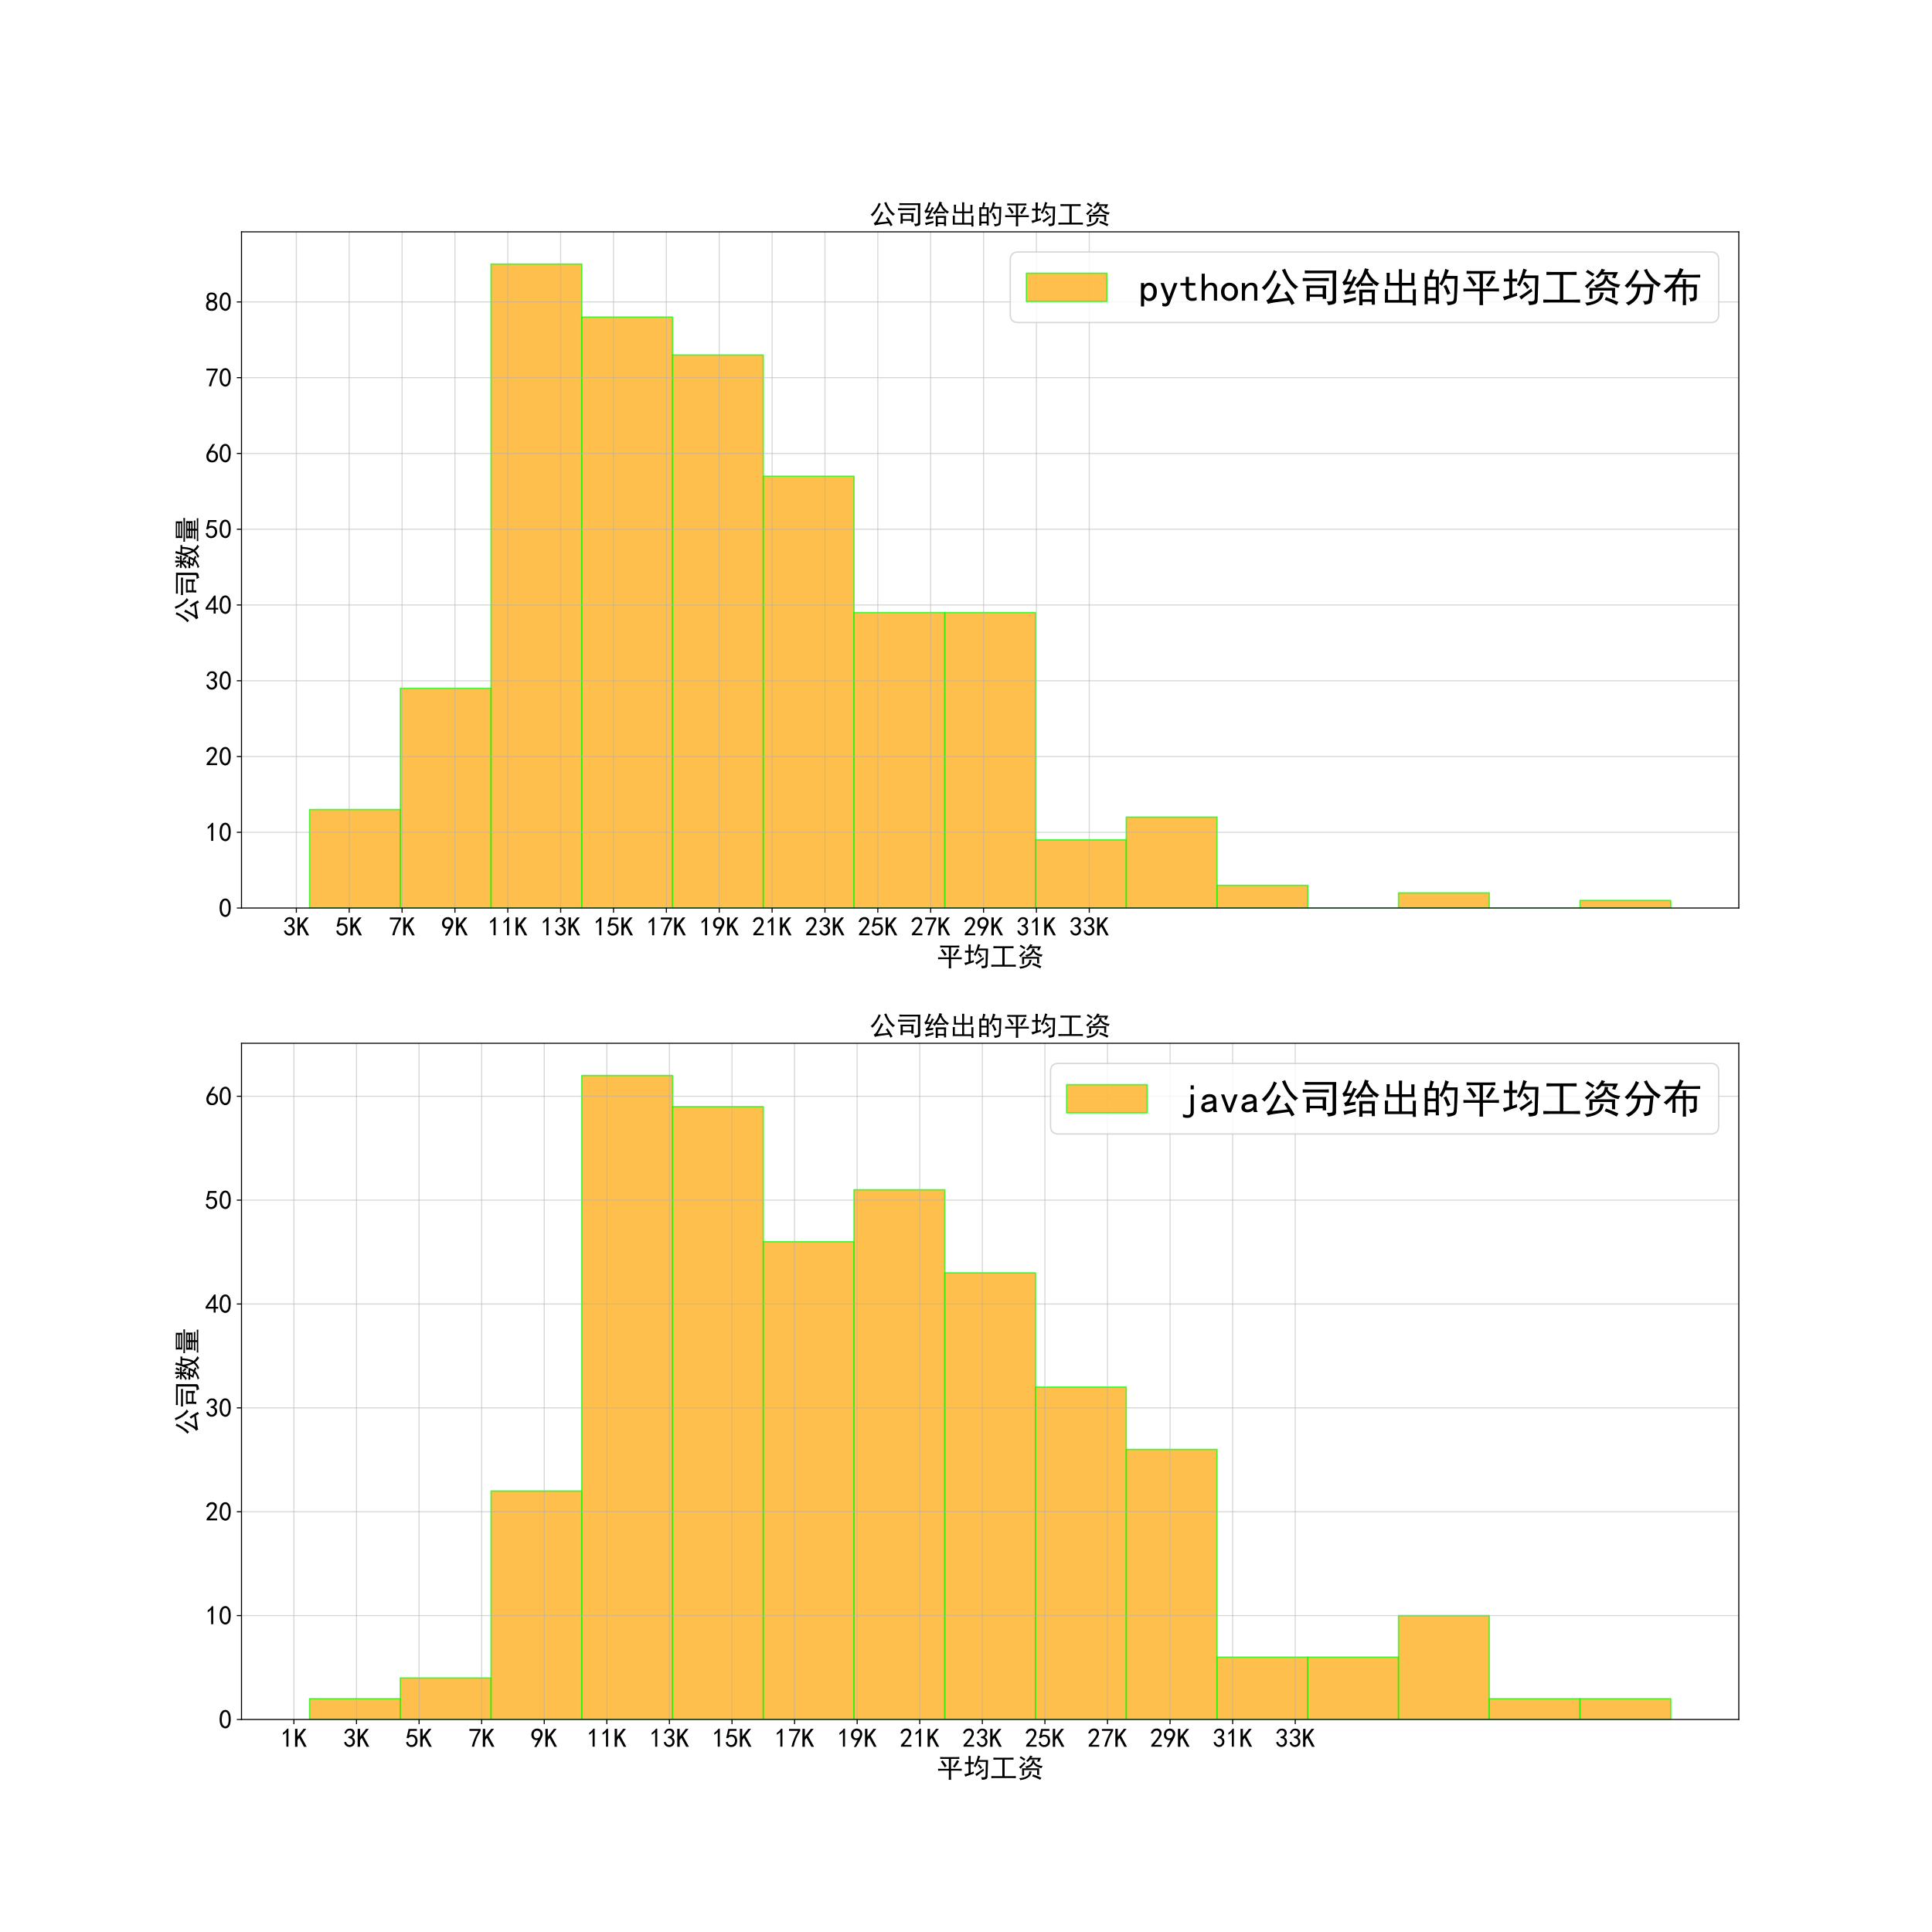 <?xml version="1.0" encoding="utf-8" standalone="no"?>
<!DOCTYPE svg PUBLIC "-//W3C//DTD SVG 1.1//EN"
  "http://www.w3.org/Graphics/SVG/1.1/DTD/svg11.dtd">
<!-- Created with matplotlib (https://matplotlib.org/) -->
<svg height="1440pt" version="1.1" viewBox="0 0 1440 1440" width="1440pt" xmlns="http://www.w3.org/2000/svg" xmlns:xlink="http://www.w3.org/1999/xlink">
 <defs>
  <style type="text/css">*{stroke-linecap:butt;stroke-linejoin:round;}</style>
 </defs>
 <g id="figure_1">
  <g id="patch_1">
   <path d="M 0 1440 
L 1440 1440 
L 1440 0 
L 0 0 
z
" style="fill:#ffffff;"/>
  </g>
  <g id="axes_1">
   <g id="patch_2">
    <path d="M 180 676.8 
L 1296 676.8 
L 1296 172.8 
L 180 172.8 
z
" style="fill:#ffffff;"/>
   </g>
   <g id="patch_3">
    <path clip-path="url(#pf5d36d7069)" d="M 230.727 676.8 
L 298.364 676.8 
L 298.364 603.388 
L 230.727 603.388 
z
" style="fill:#ffa500;opacity:0.7;stroke:#00ff00;stroke-linejoin:miter;"/>
   </g>
   <g id="patch_4">
    <path clip-path="url(#pf5d36d7069)" d="M 298.364 676.8 
L 366 676.8 
L 366 513.035 
L 298.364 513.035 
z
" style="fill:#ffa500;opacity:0.7;stroke:#00ff00;stroke-linejoin:miter;"/>
   </g>
   <g id="patch_5">
    <path clip-path="url(#pf5d36d7069)" d="M 366 676.8 
L 433.636 676.8 
L 433.636 196.8 
L 366 196.8 
z
" style="fill:#ffa500;opacity:0.7;stroke:#00ff00;stroke-linejoin:miter;"/>
   </g>
   <g id="patch_6">
    <path clip-path="url(#pf5d36d7069)" d="M 433.636 676.8 
L 501.273 676.8 
L 501.273 236.329 
L 433.636 236.329 
z
" style="fill:#ffa500;opacity:0.7;stroke:#00ff00;stroke-linejoin:miter;"/>
   </g>
   <g id="patch_7">
    <path clip-path="url(#pf5d36d7069)" d="M 501.273 676.8 
L 568.909 676.8 
L 568.909 264.565 
L 501.273 264.565 
z
" style="fill:#ffa500;opacity:0.7;stroke:#00ff00;stroke-linejoin:miter;"/>
   </g>
   <g id="patch_8">
    <path clip-path="url(#pf5d36d7069)" d="M 568.909 676.8 
L 636.545 676.8 
L 636.545 354.918 
L 568.909 354.918 
z
" style="fill:#ffa500;opacity:0.7;stroke:#00ff00;stroke-linejoin:miter;"/>
   </g>
   <g id="patch_9">
    <path clip-path="url(#pf5d36d7069)" d="M 636.545 676.8 
L 704.182 676.8 
L 704.182 456.565 
L 636.545 456.565 
z
" style="fill:#ffa500;opacity:0.7;stroke:#00ff00;stroke-linejoin:miter;"/>
   </g>
   <g id="patch_10">
    <path clip-path="url(#pf5d36d7069)" d="M 704.182 676.8 
L 771.818 676.8 
L 771.818 456.565 
L 704.182 456.565 
z
" style="fill:#ffa500;opacity:0.7;stroke:#00ff00;stroke-linejoin:miter;"/>
   </g>
   <g id="patch_11">
    <path clip-path="url(#pf5d36d7069)" d="M 771.818 676.8 
L 839.455 676.8 
L 839.455 625.976 
L 771.818 625.976 
z
" style="fill:#ffa500;opacity:0.7;stroke:#00ff00;stroke-linejoin:miter;"/>
   </g>
   <g id="patch_12">
    <path clip-path="url(#pf5d36d7069)" d="M 839.455 676.8 
L 907.091 676.8 
L 907.091 609.035 
L 839.455 609.035 
z
" style="fill:#ffa500;opacity:0.7;stroke:#00ff00;stroke-linejoin:miter;"/>
   </g>
   <g id="patch_13">
    <path clip-path="url(#pf5d36d7069)" d="M 907.091 676.8 
L 974.727 676.8 
L 974.727 659.859 
L 907.091 659.859 
z
" style="fill:#ffa500;opacity:0.7;stroke:#00ff00;stroke-linejoin:miter;"/>
   </g>
   <g id="patch_14">
    <path clip-path="url(#pf5d36d7069)" d="M 974.727 676.8 
L 1042.364 676.8 
L 1042.364 676.8 
L 974.727 676.8 
z
" style="fill:#ffa500;opacity:0.7;stroke:#00ff00;stroke-linejoin:miter;"/>
   </g>
   <g id="patch_15">
    <path clip-path="url(#pf5d36d7069)" d="M 1042.364 676.8 
L 1110 676.8 
L 1110 665.506 
L 1042.364 665.506 
z
" style="fill:#ffa500;opacity:0.7;stroke:#00ff00;stroke-linejoin:miter;"/>
   </g>
   <g id="patch_16">
    <path clip-path="url(#pf5d36d7069)" d="M 1110 676.8 
L 1177.636 676.8 
L 1177.636 676.8 
L 1110 676.8 
z
" style="fill:#ffa500;opacity:0.7;stroke:#00ff00;stroke-linejoin:miter;"/>
   </g>
   <g id="patch_17">
    <path clip-path="url(#pf5d36d7069)" d="M 1177.636 676.8 
L 1245.273 676.8 
L 1245.273 671.153 
L 1177.636 671.153 
z
" style="fill:#ffa500;opacity:0.7;stroke:#00ff00;stroke-linejoin:miter;"/>
   </g>
   <g id="matplotlib.axis_1">
    <g id="xtick_1">
     <g id="line2d_1">
      <path clip-path="url(#pf5d36d7069)" d="M 220.877 676.8 
L 220.877 172.8 
" style="fill:none;stroke:#b0b0b0;stroke-linecap:square;stroke-opacity:0.5;stroke-width:0.8;"/>
     </g>
     <g id="line2d_2">
      <defs>
       <path d="M 0 0 
L 0 3.5 
" id="md07ade9fe9" style="stroke:#000000;stroke-width:0.8;"/>
      </defs>
      <g>
       <use style="stroke:#000000;stroke-width:0.8;" x="220.877" xlink:href="#md07ade9fe9" y="676.8"/>
      </g>
     </g>
     <g id="text_1">
      <!-- 3K -->
      <g transform="translate(210.877 697.55)scale(0.2 -0.2)">
       <defs>
        <path d="M 3.906 19.141 
L 10.938 20.312 
Q 12.5 15.234 16.016 11.906 
Q 19.531 8.594 24.797 8.781 
Q 30.078 8.984 33.203 13.078 
Q 36.328 17.188 35.938 22.453 
Q 35.547 27.734 31.828 30.656 
Q 28.125 33.594 19.922 34.766 
L 19.922 39.844 
Q 28.125 40.625 31.828 44.141 
Q 35.547 47.656 35.156 53.312 
Q 34.766 58.984 30.078 61.516 
Q 25.391 64.062 20.109 62.109 
Q 14.844 60.156 11.719 51.172 
L 4.688 52.344 
Q 7.031 59.375 11.125 64.062 
Q 15.234 68.75 22.266 69.531 
Q 29.297 70.312 34.562 67.766 
Q 39.844 65.234 41.984 59.953 
Q 44.141 54.688 42.578 48.438 
Q 41.016 42.188 33.594 37.5 
Q 39.062 35.156 41.984 30.469 
Q 44.922 25.781 43.938 18.156 
Q 42.969 10.547 37.109 5.859 
Q 31.25 1.172 23.828 1.359 
Q 16.406 1.562 10.938 6.047 
Q 5.469 10.547 3.906 19.141 
z
" id="SimHei-51"/>
        <path d="M 47.656 1.953 
L 37.5 1.953 
L 19.531 35.156 
L 13.281 26.953 
L 13.281 1.953 
L 4.297 1.953 
L 4.297 68.75 
L 13.281 68.75 
L 13.281 39.844 
L 35.547 68.75 
L 46.094 68.75 
L 25.391 42.578 
z
" id="SimHei-75"/>
       </defs>
       <use xlink:href="#SimHei-51"/>
       <use x="50" xlink:href="#SimHei-75"/>
      </g>
     </g>
    </g>
    <g id="xtick_2">
     <g id="line2d_3">
      <path clip-path="url(#pf5d36d7069)" d="M 260.277 676.8 
L 260.277 172.8 
" style="fill:none;stroke:#b0b0b0;stroke-linecap:square;stroke-opacity:0.5;stroke-width:0.8;"/>
     </g>
     <g id="line2d_4">
      <g>
       <use style="stroke:#000000;stroke-width:0.8;" x="260.277" xlink:href="#md07ade9fe9" y="676.8"/>
      </g>
     </g>
     <g id="text_2">
      <!-- 5K -->
      <g transform="translate(250.277 697.55)scale(0.2 -0.2)">
       <defs>
        <path d="M 8.594 20.703 
Q 11.328 10.156 17.969 8.984 
Q 24.609 7.812 28.703 10.344 
Q 32.812 12.891 34.562 16.984 
Q 36.328 21.094 36.125 26.172 
Q 35.938 31.25 33.391 34.766 
Q 30.859 38.281 26.953 39.453 
Q 23.047 40.625 18.156 39.453 
Q 13.281 38.281 10.156 33.984 
L 3.516 34.766 
Q 4.297 37.109 10.938 68.359 
L 41.797 68.359 
L 41.797 61.328 
L 16.797 61.328 
Q 14.844 50.781 12.891 44.531 
Q 18.75 47.266 23.828 47.062 
Q 28.906 46.875 33.594 44.719 
Q 38.281 42.578 40.422 38.859 
Q 42.578 35.156 43.547 31.438 
Q 44.531 27.734 44.328 23.438 
Q 44.141 19.141 42.578 14.641 
Q 41.016 10.156 37.891 7.219 
Q 34.766 4.297 30.266 2.531 
Q 25.781 0.781 19.922 1.172 
Q 14.062 1.562 8.781 5.469 
Q 3.516 9.375 1.562 18.75 
z
" id="SimHei-53"/>
       </defs>
       <use xlink:href="#SimHei-53"/>
       <use x="50" xlink:href="#SimHei-75"/>
      </g>
     </g>
    </g>
    <g id="xtick_3">
     <g id="line2d_5">
      <path clip-path="url(#pf5d36d7069)" d="M 299.677 676.8 
L 299.677 172.8 
" style="fill:none;stroke:#b0b0b0;stroke-linecap:square;stroke-opacity:0.5;stroke-width:0.8;"/>
     </g>
     <g id="line2d_6">
      <g>
       <use style="stroke:#000000;stroke-width:0.8;" x="299.677" xlink:href="#md07ade9fe9" y="676.8"/>
      </g>
     </g>
     <g id="text_3">
      <!-- 7K -->
      <g transform="translate(289.677 697.55)scale(0.2 -0.2)">
       <defs>
        <path d="M 13.281 2.344 
Q 20.312 32.031 37.891 61.328 
L 4.297 61.328 
L 4.297 68.359 
L 46.094 68.359 
L 46.094 61.719 
Q 27.734 32.031 21.875 2.344 
L 13.281 2.344 
z
" id="SimHei-55"/>
       </defs>
       <use xlink:href="#SimHei-55"/>
       <use x="50" xlink:href="#SimHei-75"/>
      </g>
     </g>
    </g>
    <g id="xtick_4">
     <g id="line2d_7">
      <path clip-path="url(#pf5d36d7069)" d="M 339.077 676.8 
L 339.077 172.8 
" style="fill:none;stroke:#b0b0b0;stroke-linecap:square;stroke-opacity:0.5;stroke-width:0.8;"/>
     </g>
     <g id="line2d_8">
      <g>
       <use style="stroke:#000000;stroke-width:0.8;" x="339.077" xlink:href="#md07ade9fe9" y="676.8"/>
      </g>
     </g>
     <g id="text_4">
      <!-- 9K -->
      <g transform="translate(329.077 697.55)scale(0.2 -0.2)">
       <defs>
        <path d="M 12.5 1.172 
Q 21.094 15.625 26.562 27.344 
Q 16.797 25.781 10.344 29.875 
Q 3.906 33.984 2.531 41.016 
Q 1.172 48.047 2.734 53.703 
Q 4.297 59.375 7.609 63.078 
Q 10.938 66.797 15.625 68.359 
Q 20.312 69.922 24.016 69.922 
Q 27.734 69.922 31.641 68.359 
Q 35.547 66.797 38.672 63.672 
Q 41.797 60.547 42.969 57.219 
Q 44.141 53.906 44.141 48.625 
Q 44.141 43.359 40.234 35.156 
Q 36.328 26.953 21.094 1.172 
z
M 9.766 50 
Q 10.938 39.844 14.641 36.516 
Q 18.359 33.203 22.656 33.594 
Q 26.953 33.984 29.484 35.938 
Q 32.031 37.891 34.375 42.578 
Q 35.938 48.438 35.156 52.531 
Q 34.375 56.641 31.047 59.375 
Q 27.734 62.109 23.828 62.109 
Q 21.484 62.5 17.766 60.938 
Q 14.062 59.375 11.906 54.688 
Q 9.766 50 10.938 39.844 
z
" id="SimHei-57"/>
       </defs>
       <use xlink:href="#SimHei-57"/>
       <use x="50" xlink:href="#SimHei-75"/>
      </g>
     </g>
    </g>
    <g id="xtick_5">
     <g id="line2d_9">
      <path clip-path="url(#pf5d36d7069)" d="M 378.477 676.8 
L 378.477 172.8 
" style="fill:none;stroke:#b0b0b0;stroke-linecap:square;stroke-opacity:0.5;stroke-width:0.8;"/>
     </g>
     <g id="line2d_10">
      <g>
       <use style="stroke:#000000;stroke-width:0.8;" x="378.477" xlink:href="#md07ade9fe9" y="676.8"/>
      </g>
     </g>
     <g id="text_5">
      <!-- 11K -->
      <g transform="translate(363.477 697.55)scale(0.2 -0.2)">
       <defs>
        <path d="M 21.875 56.25 
Q 16.797 51.172 8.984 46.484 
L 8.984 53.906 
Q 18.75 60.547 25 69.531 
L 29.688 69.531 
L 29.688 2.344 
L 21.875 2.344 
z
" id="SimHei-49"/>
       </defs>
       <use xlink:href="#SimHei-49"/>
       <use x="50" xlink:href="#SimHei-49"/>
       <use x="100" xlink:href="#SimHei-75"/>
      </g>
     </g>
    </g>
    <g id="xtick_6">
     <g id="line2d_11">
      <path clip-path="url(#pf5d36d7069)" d="M 417.876 676.8 
L 417.876 172.8 
" style="fill:none;stroke:#b0b0b0;stroke-linecap:square;stroke-opacity:0.5;stroke-width:0.8;"/>
     </g>
     <g id="line2d_12">
      <g>
       <use style="stroke:#000000;stroke-width:0.8;" x="417.876" xlink:href="#md07ade9fe9" y="676.8"/>
      </g>
     </g>
     <g id="text_6">
      <!-- 13K -->
      <g transform="translate(402.876 697.55)scale(0.2 -0.2)">
       <use xlink:href="#SimHei-49"/>
       <use x="50" xlink:href="#SimHei-51"/>
       <use x="100" xlink:href="#SimHei-75"/>
      </g>
     </g>
    </g>
    <g id="xtick_7">
     <g id="line2d_13">
      <path clip-path="url(#pf5d36d7069)" d="M 457.276 676.8 
L 457.276 172.8 
" style="fill:none;stroke:#b0b0b0;stroke-linecap:square;stroke-opacity:0.5;stroke-width:0.8;"/>
     </g>
     <g id="line2d_14">
      <g>
       <use style="stroke:#000000;stroke-width:0.8;" x="457.276" xlink:href="#md07ade9fe9" y="676.8"/>
      </g>
     </g>
     <g id="text_7">
      <!-- 15K -->
      <g transform="translate(442.276 697.55)scale(0.2 -0.2)">
       <use xlink:href="#SimHei-49"/>
       <use x="50" xlink:href="#SimHei-53"/>
       <use x="100" xlink:href="#SimHei-75"/>
      </g>
     </g>
    </g>
    <g id="xtick_8">
     <g id="line2d_15">
      <path clip-path="url(#pf5d36d7069)" d="M 496.676 676.8 
L 496.676 172.8 
" style="fill:none;stroke:#b0b0b0;stroke-linecap:square;stroke-opacity:0.5;stroke-width:0.8;"/>
     </g>
     <g id="line2d_16">
      <g>
       <use style="stroke:#000000;stroke-width:0.8;" x="496.676" xlink:href="#md07ade9fe9" y="676.8"/>
      </g>
     </g>
     <g id="text_8">
      <!-- 17K -->
      <g transform="translate(481.676 697.55)scale(0.2 -0.2)">
       <use xlink:href="#SimHei-49"/>
       <use x="50" xlink:href="#SimHei-55"/>
       <use x="100" xlink:href="#SimHei-75"/>
      </g>
     </g>
    </g>
    <g id="xtick_9">
     <g id="line2d_17">
      <path clip-path="url(#pf5d36d7069)" d="M 536.076 676.8 
L 536.076 172.8 
" style="fill:none;stroke:#b0b0b0;stroke-linecap:square;stroke-opacity:0.5;stroke-width:0.8;"/>
     </g>
     <g id="line2d_18">
      <g>
       <use style="stroke:#000000;stroke-width:0.8;" x="536.076" xlink:href="#md07ade9fe9" y="676.8"/>
      </g>
     </g>
     <g id="text_9">
      <!-- 19K -->
      <g transform="translate(521.076 697.55)scale(0.2 -0.2)">
       <use xlink:href="#SimHei-49"/>
       <use x="50" xlink:href="#SimHei-57"/>
       <use x="100" xlink:href="#SimHei-75"/>
      </g>
     </g>
    </g>
    <g id="xtick_10">
     <g id="line2d_19">
      <path clip-path="url(#pf5d36d7069)" d="M 575.476 676.8 
L 575.476 172.8 
" style="fill:none;stroke:#b0b0b0;stroke-linecap:square;stroke-opacity:0.5;stroke-width:0.8;"/>
     </g>
     <g id="line2d_20">
      <g>
       <use style="stroke:#000000;stroke-width:0.8;" x="575.476" xlink:href="#md07ade9fe9" y="676.8"/>
      </g>
     </g>
     <g id="text_10">
      <!-- 21K -->
      <g transform="translate(560.476 697.55)scale(0.2 -0.2)">
       <defs>
        <path d="M 4.688 3.906 
Q 5.078 9.766 10.156 14.453 
Q 15.234 19.141 23.047 29.094 
Q 30.859 39.062 33.203 44.531 
Q 35.547 50 34.953 53.906 
Q 34.375 57.812 31.25 60.344 
Q 28.125 62.891 24.016 62.5 
Q 19.922 62.109 16.203 59.375 
Q 12.5 56.641 10.547 51.172 
L 3.125 52.344 
Q 6.25 61.328 11.125 65.422 
Q 16.016 69.531 22.656 69.922 
Q 26.562 70.312 29.688 69.719 
Q 32.812 69.141 36.125 66.984 
Q 39.453 64.844 41.594 60.547 
Q 43.75 56.25 43.156 50.188 
Q 42.578 44.141 37.109 35.734 
Q 31.641 27.344 16.016 9.375 
L 44.141 9.375 
L 44.141 2.344 
L 4.688 2.344 
z
" id="SimHei-50"/>
       </defs>
       <use xlink:href="#SimHei-50"/>
       <use x="50" xlink:href="#SimHei-49"/>
       <use x="100" xlink:href="#SimHei-75"/>
      </g>
     </g>
    </g>
    <g id="xtick_11">
     <g id="line2d_21">
      <path clip-path="url(#pf5d36d7069)" d="M 614.876 676.8 
L 614.876 172.8 
" style="fill:none;stroke:#b0b0b0;stroke-linecap:square;stroke-opacity:0.5;stroke-width:0.8;"/>
     </g>
     <g id="line2d_22">
      <g>
       <use style="stroke:#000000;stroke-width:0.8;" x="614.876" xlink:href="#md07ade9fe9" y="676.8"/>
      </g>
     </g>
     <g id="text_11">
      <!-- 23K -->
      <g transform="translate(599.876 697.55)scale(0.2 -0.2)">
       <use xlink:href="#SimHei-50"/>
       <use x="50" xlink:href="#SimHei-51"/>
       <use x="100" xlink:href="#SimHei-75"/>
      </g>
     </g>
    </g>
    <g id="xtick_12">
     <g id="line2d_23">
      <path clip-path="url(#pf5d36d7069)" d="M 654.275 676.8 
L 654.275 172.8 
" style="fill:none;stroke:#b0b0b0;stroke-linecap:square;stroke-opacity:0.5;stroke-width:0.8;"/>
     </g>
     <g id="line2d_24">
      <g>
       <use style="stroke:#000000;stroke-width:0.8;" x="654.275" xlink:href="#md07ade9fe9" y="676.8"/>
      </g>
     </g>
     <g id="text_12">
      <!-- 25K -->
      <g transform="translate(639.275 697.55)scale(0.2 -0.2)">
       <use xlink:href="#SimHei-50"/>
       <use x="50" xlink:href="#SimHei-53"/>
       <use x="100" xlink:href="#SimHei-75"/>
      </g>
     </g>
    </g>
    <g id="xtick_13">
     <g id="line2d_25">
      <path clip-path="url(#pf5d36d7069)" d="M 693.675 676.8 
L 693.675 172.8 
" style="fill:none;stroke:#b0b0b0;stroke-linecap:square;stroke-opacity:0.5;stroke-width:0.8;"/>
     </g>
     <g id="line2d_26">
      <g>
       <use style="stroke:#000000;stroke-width:0.8;" x="693.675" xlink:href="#md07ade9fe9" y="676.8"/>
      </g>
     </g>
     <g id="text_13">
      <!-- 27K -->
      <g transform="translate(678.675 697.55)scale(0.2 -0.2)">
       <use xlink:href="#SimHei-50"/>
       <use x="50" xlink:href="#SimHei-55"/>
       <use x="100" xlink:href="#SimHei-75"/>
      </g>
     </g>
    </g>
    <g id="xtick_14">
     <g id="line2d_27">
      <path clip-path="url(#pf5d36d7069)" d="M 733.075 676.8 
L 733.075 172.8 
" style="fill:none;stroke:#b0b0b0;stroke-linecap:square;stroke-opacity:0.5;stroke-width:0.8;"/>
     </g>
     <g id="line2d_28">
      <g>
       <use style="stroke:#000000;stroke-width:0.8;" x="733.075" xlink:href="#md07ade9fe9" y="676.8"/>
      </g>
     </g>
     <g id="text_14">
      <!-- 29K -->
      <g transform="translate(718.075 697.55)scale(0.2 -0.2)">
       <use xlink:href="#SimHei-50"/>
       <use x="50" xlink:href="#SimHei-57"/>
       <use x="100" xlink:href="#SimHei-75"/>
      </g>
     </g>
    </g>
    <g id="xtick_15">
     <g id="line2d_29">
      <path clip-path="url(#pf5d36d7069)" d="M 772.475 676.8 
L 772.475 172.8 
" style="fill:none;stroke:#b0b0b0;stroke-linecap:square;stroke-opacity:0.5;stroke-width:0.8;"/>
     </g>
     <g id="line2d_30">
      <g>
       <use style="stroke:#000000;stroke-width:0.8;" x="772.475" xlink:href="#md07ade9fe9" y="676.8"/>
      </g>
     </g>
     <g id="text_15">
      <!-- 31K -->
      <g transform="translate(757.475 697.55)scale(0.2 -0.2)">
       <use xlink:href="#SimHei-51"/>
       <use x="50" xlink:href="#SimHei-49"/>
       <use x="100" xlink:href="#SimHei-75"/>
      </g>
     </g>
    </g>
    <g id="xtick_16">
     <g id="line2d_31">
      <path clip-path="url(#pf5d36d7069)" d="M 811.875 676.8 
L 811.875 172.8 
" style="fill:none;stroke:#b0b0b0;stroke-linecap:square;stroke-opacity:0.5;stroke-width:0.8;"/>
     </g>
     <g id="line2d_32">
      <g>
       <use style="stroke:#000000;stroke-width:0.8;" x="811.875" xlink:href="#md07ade9fe9" y="676.8"/>
      </g>
     </g>
     <g id="text_16">
      <!-- 33K -->
      <g transform="translate(796.875 697.55)scale(0.2 -0.2)">
       <use xlink:href="#SimHei-51"/>
       <use x="50" xlink:href="#SimHei-51"/>
       <use x="100" xlink:href="#SimHei-75"/>
      </g>
     </g>
    </g>
    <g id="text_17">
     <!-- 平均工资 -->
     <g transform="translate(698 719.909)scale(0.2 -0.2)">
      <defs>
       <path d="M 70.703 75.391 
Q 76.562 75.391 85.156 75.781 
L 85.156 68.359 
Q 76.953 68.75 70.703 68.75 
L 54.297 68.75 
L 54.297 31.641 
L 78.125 31.641 
Q 86.719 31.641 94.141 32.031 
L 94.141 24.609 
Q 86.719 25 78.125 25 
L 54.297 25 
L 54.297 7.031 
Q 54.297 -1.562 54.688 -9.375 
L 45.703 -9.375 
Q 46.094 -1.562 46.094 7.031 
L 46.094 25 
L 17.578 25 
Q 12.109 25 5.859 24.609 
L 5.859 32.031 
Q 12.109 31.641 18.359 31.641 
L 46.094 31.641 
L 46.094 68.75 
L 27.734 68.75 
Q 21.875 68.75 13.672 68.359 
L 13.672 75.781 
Q 21.875 75.391 27.344 75.391 
z
M 61.328 40.625 
Q 70.312 51.562 76.562 64.453 
Q 80.469 61.719 84.375 59.766 
Q 74.609 44.531 67.969 35.938 
Q 64.844 38.672 61.328 40.625 
z
M 30.859 36.719 
Q 25 48.438 16.406 58.203 
Q 19.531 60.547 22.656 63.281 
Q 32.422 51.562 38.281 42.578 
Q 33.594 39.062 30.859 36.719 
z
" id="SimHei-24179"/>
       <path d="M 90.234 4.297 
Q 90.234 -5.078 83.781 -7.031 
Q 77.344 -8.984 69.141 -9.375 
Q 68.359 -4.297 66.406 0.391 
Q 77.344 -0.391 80.078 0.969 
Q 82.812 2.344 82.812 7.812 
L 83.984 57.812 
L 55.469 57.812 
Q 53.516 52.734 50.969 47.453 
Q 48.438 42.188 45.703 37.5 
Q 41.797 39.844 38.672 41.016 
Q 49.219 56.641 54.688 81.25 
Q 59.375 79.688 63.672 78.516 
Q 62.109 76.172 60.547 72.656 
Q 58.984 69.141 57.422 64.453 
L 92.188 64.453 
L 90.234 4.297 
z
M 19.531 56.641 
L 19.531 68.359 
Q 19.531 74.609 19.141 79.688 
L 27.734 79.688 
Q 27.344 73.828 27.344 68.359 
L 27.344 56.641 
L 29.688 56.641 
Q 34.375 56.641 39.453 57.031 
L 39.453 49.219 
Q 34.375 49.609 29.688 49.609 
L 27.344 49.609 
L 27.344 17.188 
L 39.062 21.484 
Q 38.672 17.578 39.453 14.062 
Q 19.141 7.422 15.031 5.656 
Q 10.938 3.906 7.422 2.344 
Q 5.859 7.422 3.906 11.719 
Q 8.984 12.5 12.5 13.281 
Q 16.016 14.062 19.531 15.234 
L 19.531 49.609 
L 17.578 49.609 
Q 13.281 49.609 6.25 49.219 
L 6.25 57.031 
Q 13.281 56.641 17.188 56.641 
z
M 77.344 25.391 
Q 73.047 22.266 64.641 16.406 
Q 56.25 10.547 49.609 4.688 
Q 46.875 8.984 44.531 12.109 
Q 52.344 16.406 58.781 20.703 
Q 65.234 25 74.609 32.422 
Q 75.391 28.906 77.344 25.391 
z
M 58.984 49.219 
Q 64.453 43.75 69.922 35.938 
Q 66.406 33.203 64.062 30.859 
Q 60.938 36.328 53.906 44.141 
Q 56.25 46.875 58.984 49.219 
z
" id="SimHei-22343"/>
       <path d="M 69.922 73.047 
Q 79.297 73.047 87.109 73.438 
L 87.109 65.625 
Q 79.297 66.016 69.922 66.016 
L 53.906 66.016 
L 53.906 4.297 
L 79.297 4.297 
Q 88.281 4.297 95.703 4.688 
L 95.703 -3.125 
Q 88.281 -2.734 79.688 -2.734 
L 19.141 -2.734 
Q 10.547 -2.734 4.297 -3.125 
L 4.297 4.688 
Q 10.938 4.297 19.531 4.297 
L 45.312 4.297 
L 45.312 66.016 
L 29.688 66.016 
Q 19.531 66.016 12.109 65.625 
L 12.109 73.438 
Q 19.531 73.047 29.688 73.047 
z
" id="SimHei-24037"/>
       <path d="M 82.812 33.594 
Q 82.422 28.516 82.422 22.656 
Q 82.422 16.797 82.812 8.984 
L 75 8.984 
L 75 26.953 
L 26.562 26.953 
L 26.562 6.641 
L 18.75 6.641 
Q 19.141 15.625 19.141 21.484 
Q 19.141 27.734 18.75 33.594 
L 82.812 33.594 
z
M 66.016 63.672 
Q 63.281 58.984 65.625 55.656 
Q 67.969 52.344 72.062 49.406 
Q 76.172 46.484 82.219 44.531 
Q 88.281 42.578 95.703 42.188 
Q 92.578 37.891 91.016 33.984 
Q 81.25 35.938 73.625 39.844 
Q 66.016 43.75 60.938 52.344 
Q 57.422 43.359 50.781 39.844 
Q 44.141 36.328 36.328 33.984 
Q 33.203 37.5 30.078 40.234 
Q 46.484 43.359 51.562 49.609 
Q 56.641 55.859 57.031 64.844 
L 66.016 63.672 
z
M 48.828 66.406 
Q 44.141 60.156 39.844 57.031 
Q 37.109 59.766 33.984 61.719 
Q 38.672 64.844 42.766 70.109 
Q 46.875 75.391 49.219 81.25 
Q 52.734 79.688 57.812 78.906 
Q 55.859 75.391 53.125 72.656 
L 89.844 72.656 
Q 88.672 70.312 82.812 57.422 
Q 78.125 58.594 75 58.984 
Q 76.953 63.281 78.516 66.406 
L 48.828 66.406 
z
M 55.078 21.484 
Q 53.125 17.188 52.141 12.891 
Q 51.172 8.594 47.062 4.094 
Q 42.969 -0.391 35.156 -4.297 
Q 27.344 -8.203 12.5 -10.547 
Q 11.328 -6.641 7.812 -3.125 
Q 19.141 -2.734 26.75 -0.188 
Q 34.375 2.344 38.281 5.469 
Q 42.188 8.594 43.938 13.078 
Q 45.703 17.578 45.703 22.656 
Q 50.391 21.875 55.078 21.484 
z
M 59.766 10.938 
Q 67.188 8.203 74.219 5.469 
Q 81.25 2.734 91.016 -1.562 
Q 88.672 -4.688 86.719 -9.375 
Q 79.297 -5.078 72.062 -1.953 
Q 64.844 1.172 56.641 3.906 
Q 58.594 7.031 59.766 10.938 
z
M 32.422 51.953 
Q 22.656 42.969 13.672 32.031 
Q 9.766 36.328 7.422 37.891 
Q 19.922 47.656 26.953 56.641 
Q 28.906 54.688 32.422 51.953 
z
M 26.562 62.109 
Q 20.312 66.797 9.766 73.047 
Q 12.5 75.781 14.453 78.516 
Q 17.969 76.172 31.25 67.969 
Q 28.906 65.625 26.562 62.109 
z
" id="SimHei-36164"/>
      </defs>
      <use xlink:href="#SimHei-24179"/>
      <use x="100" xlink:href="#SimHei-22343"/>
      <use x="200" xlink:href="#SimHei-24037"/>
      <use x="300" xlink:href="#SimHei-36164"/>
     </g>
    </g>
   </g>
   <g id="matplotlib.axis_2">
    <g id="ytick_1">
     <g id="line2d_33">
      <path clip-path="url(#pf5d36d7069)" d="M 180 676.8 
L 1296 676.8 
" style="fill:none;stroke:#b0b0b0;stroke-linecap:square;stroke-opacity:0.5;stroke-width:0.8;"/>
     </g>
     <g id="line2d_34">
      <defs>
       <path d="M 0 0 
L -3.5 0 
" id="m3237e1a2f8" style="stroke:#000000;stroke-width:0.8;"/>
      </defs>
      <g>
       <use style="stroke:#000000;stroke-width:0.8;" x="180" xlink:href="#m3237e1a2f8" y="676.8"/>
      </g>
     </g>
     <g id="text_18">
      <!-- 0 -->
      <g transform="translate(163 683.675)scale(0.2 -0.2)">
       <defs>
        <path d="M 3.125 29.297 
Q 3.906 50 6.438 56.047 
Q 8.984 62.109 13.672 66.016 
Q 18.359 69.922 25.188 69.922 
Q 32.031 69.922 37.109 64.25 
Q 42.188 58.594 43.75 50 
Q 45.312 41.406 44.719 30.266 
Q 44.141 19.141 40.812 12.109 
Q 37.5 5.078 30.859 2.344 
Q 24.219 -0.391 17.578 2.922 
Q 10.938 6.25 8.203 11.719 
Q 5.469 17.188 4.297 23.234 
Q 3.125 29.297 3.906 50 
z
M 12.891 52.734 
Q 10.547 31.25 12.5 22.844 
Q 14.453 14.453 18.938 10.938 
Q 23.438 7.422 28.125 9.562 
Q 32.812 11.719 34.953 18.156 
Q 37.109 24.609 37.109 32.219 
Q 37.109 39.844 36.516 46.094 
Q 35.938 52.344 33 57.422 
Q 30.078 62.5 25.188 62.688 
Q 20.312 62.891 16.594 57.812 
Q 12.891 52.734 10.547 31.25 
z
" id="SimHei-48"/>
       </defs>
       <use xlink:href="#SimHei-48"/>
      </g>
     </g>
    </g>
    <g id="ytick_2">
     <g id="line2d_35">
      <path clip-path="url(#pf5d36d7069)" d="M 180 620.329 
L 1296 620.329 
" style="fill:none;stroke:#b0b0b0;stroke-linecap:square;stroke-opacity:0.5;stroke-width:0.8;"/>
     </g>
     <g id="line2d_36">
      <g>
       <use style="stroke:#000000;stroke-width:0.8;" x="180" xlink:href="#m3237e1a2f8" y="620.329"/>
      </g>
     </g>
     <g id="text_19">
      <!-- 10 -->
      <g transform="translate(153 627.204)scale(0.2 -0.2)">
       <use xlink:href="#SimHei-49"/>
       <use x="50" xlink:href="#SimHei-48"/>
      </g>
     </g>
    </g>
    <g id="ytick_3">
     <g id="line2d_37">
      <path clip-path="url(#pf5d36d7069)" d="M 180 563.859 
L 1296 563.859 
" style="fill:none;stroke:#b0b0b0;stroke-linecap:square;stroke-opacity:0.5;stroke-width:0.8;"/>
     </g>
     <g id="line2d_38">
      <g>
       <use style="stroke:#000000;stroke-width:0.8;" x="180" xlink:href="#m3237e1a2f8" y="563.859"/>
      </g>
     </g>
     <g id="text_20">
      <!-- 20 -->
      <g transform="translate(153 570.734)scale(0.2 -0.2)">
       <use xlink:href="#SimHei-50"/>
       <use x="50" xlink:href="#SimHei-48"/>
      </g>
     </g>
    </g>
    <g id="ytick_4">
     <g id="line2d_39">
      <path clip-path="url(#pf5d36d7069)" d="M 180 507.388 
L 1296 507.388 
" style="fill:none;stroke:#b0b0b0;stroke-linecap:square;stroke-opacity:0.5;stroke-width:0.8;"/>
     </g>
     <g id="line2d_40">
      <g>
       <use style="stroke:#000000;stroke-width:0.8;" x="180" xlink:href="#m3237e1a2f8" y="507.388"/>
      </g>
     </g>
     <g id="text_21">
      <!-- 30 -->
      <g transform="translate(153 514.263)scale(0.2 -0.2)">
       <use xlink:href="#SimHei-51"/>
       <use x="50" xlink:href="#SimHei-48"/>
      </g>
     </g>
    </g>
    <g id="ytick_5">
     <g id="line2d_41">
      <path clip-path="url(#pf5d36d7069)" d="M 180 450.918 
L 1296 450.918 
" style="fill:none;stroke:#b0b0b0;stroke-linecap:square;stroke-opacity:0.5;stroke-width:0.8;"/>
     </g>
     <g id="line2d_42">
      <g>
       <use style="stroke:#000000;stroke-width:0.8;" x="180" xlink:href="#m3237e1a2f8" y="450.918"/>
      </g>
     </g>
     <g id="text_22">
      <!-- 40 -->
      <g transform="translate(153 457.793)scale(0.2 -0.2)">
       <defs>
        <path d="M 31.25 17.188 
L 1.172 17.188 
L 1.172 23.828 
L 32.812 69.531 
L 38.672 69.531 
L 38.672 23.828 
L 48.047 23.828 
L 48.047 17.188 
L 38.672 17.188 
L 38.672 2.344 
L 31.25 2.344 
z
M 31.25 23.828 
L 31.25 54.688 
L 9.375 23.828 
z
" id="SimHei-52"/>
       </defs>
       <use xlink:href="#SimHei-52"/>
       <use x="50" xlink:href="#SimHei-48"/>
      </g>
     </g>
    </g>
    <g id="ytick_6">
     <g id="line2d_43">
      <path clip-path="url(#pf5d36d7069)" d="M 180 394.447 
L 1296 394.447 
" style="fill:none;stroke:#b0b0b0;stroke-linecap:square;stroke-opacity:0.5;stroke-width:0.8;"/>
     </g>
     <g id="line2d_44">
      <g>
       <use style="stroke:#000000;stroke-width:0.8;" x="180" xlink:href="#m3237e1a2f8" y="394.447"/>
      </g>
     </g>
     <g id="text_23">
      <!-- 50 -->
      <g transform="translate(153 401.322)scale(0.2 -0.2)">
       <use xlink:href="#SimHei-53"/>
       <use x="50" xlink:href="#SimHei-48"/>
      </g>
     </g>
    </g>
    <g id="ytick_7">
     <g id="line2d_45">
      <path clip-path="url(#pf5d36d7069)" d="M 180 337.976 
L 1296 337.976 
" style="fill:none;stroke:#b0b0b0;stroke-linecap:square;stroke-opacity:0.5;stroke-width:0.8;"/>
     </g>
     <g id="line2d_46">
      <g>
       <use style="stroke:#000000;stroke-width:0.8;" x="180" xlink:href="#m3237e1a2f8" y="337.976"/>
      </g>
     </g>
     <g id="text_24">
      <!-- 60 -->
      <g transform="translate(153 344.851)scale(0.2 -0.2)">
       <defs>
        <path d="M 3.516 19.531 
Q 4.297 30.859 6.047 34.766 
Q 7.812 38.672 11.328 44.531 
L 27.344 69.531 
L 36.328 69.531 
L 19.922 43.75 
Q 30.469 46.484 36.719 42.969 
Q 42.969 39.453 45.109 34.953 
Q 47.266 30.469 47.453 25.188 
Q 47.656 19.922 45.891 14.844 
Q 44.141 9.766 39.641 5.656 
Q 35.156 1.562 27.141 1.172 
Q 19.141 0.781 13.469 4.094 
Q 7.812 7.422 5.656 13.469 
Q 3.516 19.531 4.297 30.859 
z
M 12.5 16.016 
Q 19.531 8.594 25.391 8.203 
Q 31.25 7.812 35.156 12.109 
Q 39.062 16.406 39.062 24.609 
Q 39.062 32.812 34.172 35.938 
Q 29.297 39.062 23.234 38.281 
Q 17.188 37.5 14.453 32.422 
Q 11.719 27.344 12.109 21.672 
Q 12.5 16.016 19.531 8.594 
z
" id="SimHei-54"/>
       </defs>
       <use xlink:href="#SimHei-54"/>
       <use x="50" xlink:href="#SimHei-48"/>
      </g>
     </g>
    </g>
    <g id="ytick_8">
     <g id="line2d_47">
      <path clip-path="url(#pf5d36d7069)" d="M 180 281.506 
L 1296 281.506 
" style="fill:none;stroke:#b0b0b0;stroke-linecap:square;stroke-opacity:0.5;stroke-width:0.8;"/>
     </g>
     <g id="line2d_48">
      <g>
       <use style="stroke:#000000;stroke-width:0.8;" x="180" xlink:href="#m3237e1a2f8" y="281.506"/>
      </g>
     </g>
     <g id="text_25">
      <!-- 70 -->
      <g transform="translate(153 288.381)scale(0.2 -0.2)">
       <use xlink:href="#SimHei-55"/>
       <use x="50" xlink:href="#SimHei-48"/>
      </g>
     </g>
    </g>
    <g id="ytick_9">
     <g id="line2d_49">
      <path clip-path="url(#pf5d36d7069)" d="M 180 225.035 
L 1296 225.035 
" style="fill:none;stroke:#b0b0b0;stroke-linecap:square;stroke-opacity:0.5;stroke-width:0.8;"/>
     </g>
     <g id="line2d_50">
      <g>
       <use style="stroke:#000000;stroke-width:0.8;" x="180" xlink:href="#m3237e1a2f8" y="225.035"/>
      </g>
     </g>
     <g id="text_26">
      <!-- 80 -->
      <g transform="translate(153 231.91)scale(0.2 -0.2)">
       <defs>
        <path d="M 2.734 16.797 
Q 2.734 26.172 5.078 30.656 
Q 7.422 35.156 12.891 37.891 
Q 8.203 40.625 6.641 43.938 
Q 5.078 47.266 4.875 51.562 
Q 4.688 55.859 6.047 58.984 
Q 7.422 62.109 10.156 64.844 
Q 12.891 67.578 16.203 68.547 
Q 19.531 69.531 23.438 69.531 
Q 27.344 69.531 30.469 68.75 
Q 33.594 67.969 37.109 65.422 
Q 40.625 62.891 42.188 58.203 
Q 43.75 53.516 41.984 47.266 
Q 40.234 41.016 32.812 37.5 
Q 39.453 35.547 42.188 31.438 
Q 44.922 27.344 44.922 21.484 
Q 44.922 15.625 43.156 12.109 
Q 41.406 8.594 39.25 6.25 
Q 37.109 3.906 33.391 2.531 
Q 29.688 1.172 24.016 1.172 
Q 18.359 1.172 14.25 2.531 
Q 10.156 3.906 7.422 6.641 
Q 4.688 9.375 3.703 13.078 
Q 2.734 16.797 2.734 26.172 
z
M 10.938 26.562 
Q 10.547 17.188 12.297 13.672 
Q 14.062 10.156 18.75 9.172 
Q 23.438 8.203 28.516 9.375 
Q 33.594 10.547 35.547 14.844 
Q 37.5 19.141 36.906 23.438 
Q 36.328 27.734 32.031 30.656 
Q 27.734 33.594 22.656 33.203 
Q 17.578 32.812 14.25 29.688 
Q 10.938 26.562 10.547 17.188 
z
M 12.109 56.25 
Q 12.109 48.438 14.844 44.922 
Q 17.578 41.406 23.438 41.406 
Q 29.297 41.406 32.219 44.922 
Q 35.156 48.438 34.953 53.312 
Q 34.766 58.203 31.438 60.547 
Q 28.125 62.891 22.453 62.5 
Q 16.797 62.109 14.453 59.172 
Q 12.109 56.25 12.109 48.438 
z
" id="SimHei-56"/>
       </defs>
       <use xlink:href="#SimHei-56"/>
       <use x="50" xlink:href="#SimHei-48"/>
      </g>
     </g>
    </g>
    <g id="text_27">
     <!-- 公司数量 -->
     <g transform="translate(146.5 464.8)rotate(-90)scale(0.2 -0.2)">
      <defs>
       <path d="M 69.531 8.594 
Q 66.406 14.062 60.938 21.094 
Q 64.844 23.438 67.578 25.781 
Q 73.438 17.188 78.516 8.781 
Q 83.594 0.391 86.328 -4.688 
Q 82.031 -7.031 78.906 -8.984 
Q 76.562 -4.297 72.656 2.344 
Q 46.484 -1.172 35.734 -2.734 
Q 25 -4.297 20.312 -6.25 
Q 19.141 -2.344 16.016 2.344 
Q 19.922 3.906 23.438 7.812 
Q 26.953 11.719 33.781 24.219 
Q 40.625 36.719 43.359 46.094 
Q 49.219 42.578 52.344 41.797 
Q 48.047 35.156 40.812 21.875 
Q 33.594 8.594 30.469 4.688 
Q 48.438 6.25 69.531 8.594 
z
M 62.891 81.25 
Q 70.312 61.328 78.703 51.172 
Q 87.109 41.016 95.703 36.328 
Q 90.234 33.594 88.281 29.688 
Q 76.562 39.453 68.359 52.344 
Q 60.156 65.234 55.078 78.516 
Q 59.375 79.297 62.891 81.25 
z
M 42.578 74.609 
Q 35.156 58.984 27.344 47.266 
Q 19.531 35.547 11.328 27.734 
Q 8.203 32.031 4.688 33.984 
Q 12.891 40.234 21.875 53.125 
Q 30.859 66.016 34.766 78.125 
Q 37.5 76.172 42.578 74.609 
z
" id="SimHei-20844"/>
       <path d="M 64.844 39.453 
Q 64.453 33.984 64.453 27.734 
L 64.453 19.141 
Q 64.453 12.891 64.844 6.25 
L 56.25 6.25 
L 56.25 11.328 
L 24.219 11.328 
L 24.219 0.781 
L 15.625 0.781 
Q 16.406 7.812 16.406 13.281 
L 16.406 27.734 
Q 16.406 32.812 15.625 39.453 
L 64.844 39.453 
z
M 89.844 76.562 
Q 89.453 67.969 89.453 61.328 
L 89.453 0.391 
Q 89.062 -4.688 84.172 -6.438 
Q 79.297 -8.203 69.922 -9.375 
Q 69.922 -5.859 66.016 0 
Q 76.172 0 78.516 0.781 
Q 80.859 1.562 80.859 6.641 
L 80.859 69.922 
L 26.953 69.922 
Q 19.922 69.922 11.719 69.531 
L 11.719 76.953 
Q 19.922 76.562 26.562 76.562 
z
M 56.25 17.578 
L 56.25 33.203 
L 24.219 33.203 
L 24.219 17.578 
z
M 57.812 57.812 
Q 62.891 57.812 71.484 58.203 
L 71.484 50.391 
Q 63.281 50.781 58.203 50.781 
L 21.875 50.781 
Q 14.453 50.781 6.641 50.391 
L 6.641 58.203 
Q 14.453 57.812 21.875 57.812 
z
" id="SimHei-21496"/>
       <path d="M 70.703 76.953 
Q 69.922 75 68.75 71.672 
Q 67.578 68.359 65.234 59.766 
L 83.203 59.766 
Q 87.109 59.766 92.578 60.156 
L 92.578 53.125 
Q 88.281 53.516 85.938 53.516 
Q 85.938 47.266 83.781 33.781 
Q 81.641 20.312 76.172 10.547 
Q 80.078 5.859 84.953 2.141 
Q 89.844 -1.562 94.141 -3.125 
Q 89.453 -6.641 87.891 -9.766 
Q 83.203 -7.031 79.297 -3.516 
Q 75.391 0 71.484 5.078 
Q 67.188 0.391 62.297 -2.922 
Q 57.422 -6.25 50 -10.156 
Q 48.047 -6.641 44.531 -4.688 
Q 50.391 -2.344 57.031 1.953 
Q 63.672 6.25 67.188 10.547 
Q 64.453 16.016 61.906 22.266 
Q 59.375 28.516 57.422 38.672 
Q 56.25 35.547 53.516 30.469 
Q 50.781 32.031 46.875 33.594 
Q 53.125 44.531 57.031 57.422 
Q 60.938 70.312 62.109 79.688 
Q 66.797 77.734 70.703 76.953 
z
M 32.812 35.156 
Q 31.25 33.594 29.297 30.078 
L 50.781 30.078 
Q 48.438 20.312 42.578 10.547 
Q 48.828 8.203 52.344 6.25 
Q 50.391 3.516 48.828 0.391 
Q 45.312 2.734 38.281 5.078 
Q 30.469 -3.516 11.328 -10.156 
Q 9.375 -5.859 6.25 -4.297 
Q 24.609 0 31.25 7.422 
Q 20.312 10.156 13.281 12.109 
Q 15.625 15.625 19.531 23.828 
Q 15.625 23.828 6.641 23.438 
L 6.641 30.469 
Q 14.062 30.078 21.875 30.078 
Q 23.438 33.594 24.219 37.891 
Q 28.516 36.328 32.812 35.156 
z
M 27.734 61.719 
Q 27.734 71.094 27.344 79.688 
L 35.156 79.688 
Q 34.766 71.484 34.766 61.719 
Q 48.047 61.719 53.516 62.109 
L 53.516 55.078 
Q 48.047 55.469 34.766 55.469 
Q 34.766 44.141 35.156 37.891 
L 27.344 37.891 
Q 27.734 43.359 27.734 51.562 
Q 25.781 48.438 20.312 43.547 
Q 14.844 38.672 10.156 35.938 
Q 8.203 39.453 4.297 41.016 
Q 7.812 42.188 13.672 46.484 
Q 19.531 50.781 22.656 55.469 
Q 14.844 55.469 7.812 55.078 
L 7.812 62.109 
Q 14.453 61.719 27.734 61.719 
z
M 62.109 49.609 
Q 65.625 26.562 71.875 17.578 
Q 75.781 26.562 77.141 35.734 
Q 78.516 44.922 78.906 53.516 
L 63.672 53.516 
L 62.109 49.609 
z
M 22.656 15.625 
Q 27.344 14.453 35.547 12.5 
Q 38.672 16.406 41.406 23.828 
L 26.953 23.828 
Q 25 19.922 22.656 15.625 
z
M 51.953 75.391 
Q 50 72.266 48.828 69.531 
Q 47.656 66.797 45.703 62.891 
Q 42.578 64.453 39.453 65.234 
Q 42.578 70.312 45.312 78.125 
Q 49.219 76.172 51.953 75.391 
z
M 40.234 52.734 
Q 45.312 47.656 50 42.578 
Q 47.656 40.625 44.922 37.891 
Q 39.453 44.531 35.938 48.438 
Q 38.281 50.391 40.234 52.734 
z
M 14.453 78.125 
Q 19.922 72.656 23.438 67.188 
L 17.578 63.672 
Q 14.844 69.141 9.375 73.828 
Q 12.891 76.172 14.453 78.125 
z
" id="SimHei-25968"/>
       <path d="M 82.031 39.062 
Q 81.641 34.375 81.641 26.562 
Q 81.641 19.141 82.031 14.844 
L 53.516 14.844 
L 53.516 9.766 
L 71.484 9.766 
Q 78.125 9.766 83.984 10.156 
L 83.984 4.297 
Q 78.516 4.688 71.484 4.688 
L 53.516 4.688 
L 53.516 -1.172 
L 80.078 -1.172 
Q 86.328 -1.172 92.578 -0.781 
L 92.578 -6.641 
Q 86.328 -6.25 80.078 -6.25 
L 19.922 -6.25 
Q 14.062 -6.25 7.422 -6.641 
L 7.422 -0.781 
Q 14.453 -0.781 19.922 -1.172 
L 46.484 -1.172 
L 46.484 4.688 
L 26.953 4.688 
Q 21.094 4.688 15.234 3.906 
L 15.234 10.156 
Q 21.484 9.766 26.953 9.766 
L 46.484 9.766 
L 46.484 14.844 
L 17.969 14.844 
Q 18.359 21.484 18.359 27.734 
Q 18.359 33.984 17.969 39.062 
L 82.031 39.062 
z
M 81.25 77.344 
Q 80.859 71.484 80.859 66.406 
Q 80.859 61.328 81.25 53.125 
L 18.75 53.125 
Q 19.141 61.328 19.141 66.406 
Q 19.141 71.484 18.75 77.344 
L 81.25 77.344 
z
M 76.562 48.438 
Q 85.938 48.828 93.75 49.219 
L 93.75 42.969 
Q 85.938 43.359 76.953 43.359 
L 25.781 43.359 
Q 15.234 43.359 5.078 42.969 
L 5.078 49.219 
Q 15.234 48.828 25.781 48.438 
z
M 73.828 57.812 
L 73.828 62.891 
L 26.172 62.891 
L 26.172 57.812 
z
M 73.828 67.969 
L 73.828 72.656 
L 26.172 72.656 
L 26.172 67.969 
z
M 74.219 29.297 
L 74.219 33.984 
L 53.516 33.984 
L 53.516 29.297 
z
M 46.484 29.297 
L 46.484 33.984 
L 25.781 33.984 
L 25.781 29.297 
z
M 46.484 19.922 
L 46.484 24.219 
L 25.781 24.219 
L 25.781 19.922 
z
M 74.219 19.922 
L 74.219 24.219 
L 53.516 24.219 
L 53.516 19.922 
z
" id="SimHei-37327"/>
      </defs>
      <use xlink:href="#SimHei-20844"/>
      <use x="100" xlink:href="#SimHei-21496"/>
      <use x="200" xlink:href="#SimHei-25968"/>
      <use x="300" xlink:href="#SimHei-37327"/>
     </g>
    </g>
   </g>
   <g id="patch_18">
    <path d="M 180 676.8 
L 180 172.8 
" style="fill:none;stroke:#000000;stroke-linecap:square;stroke-linejoin:miter;stroke-width:0.8;"/>
   </g>
   <g id="patch_19">
    <path d="M 1296 676.8 
L 1296 172.8 
" style="fill:none;stroke:#000000;stroke-linecap:square;stroke-linejoin:miter;stroke-width:0.8;"/>
   </g>
   <g id="patch_20">
    <path d="M 180 676.8 
L 1296 676.8 
" style="fill:none;stroke:#000000;stroke-linecap:square;stroke-linejoin:miter;stroke-width:0.8;"/>
   </g>
   <g id="patch_21">
    <path d="M 180 172.8 
L 1296 172.8 
" style="fill:none;stroke:#000000;stroke-linecap:square;stroke-linejoin:miter;stroke-width:0.8;"/>
   </g>
   <g id="text_28">
    <!-- 公司给出的平均工资 -->
    <g transform="translate(648 166.8)scale(0.2 -0.2)">
     <defs>
      <path d="M 78.125 -8.203 
L 78.125 -1.172 
L 55.078 -1.172 
L 55.078 -9.766 
L 46.875 -9.766 
Q 47.266 -5.078 47.266 8.984 
Q 47.266 23.047 46.875 29.297 
L 85.938 29.297 
Q 85.547 24.219 85.547 11.328 
Q 85.547 -1.562 85.938 -8.203 
z
M 71.094 79.688 
Q 69.531 77.734 68.359 75 
Q 73.438 64.062 80.469 56.641 
Q 87.5 49.219 96.875 44.922 
Q 93.359 41.797 91.016 37.891 
Q 84.766 41.406 80.859 45.312 
L 80.859 38.672 
Q 76.562 39.062 73.047 39.062 
L 60.547 39.062 
Q 55.859 39.062 51.172 38.672 
L 51.172 44.141 
Q 48.438 39.844 42.969 34.375 
Q 40.234 38.281 35.547 41.016 
Q 40.625 44.141 44.922 49.406 
Q 49.219 54.688 52.141 59.766 
Q 55.078 64.844 57.219 70.5 
Q 59.375 76.172 60.938 82.422 
Q 66.016 80.859 71.094 79.688 
z
M 29.688 77.344 
Q 27.344 75.391 23.438 65.422 
Q 19.531 55.469 15.625 48.828 
L 26.953 49.219 
Q 30.078 54.297 32.422 62.5 
Q 36.719 60.547 41.406 59.375 
Q 39.062 57.031 36.719 52.922 
Q 34.375 48.828 29.484 39.062 
Q 24.609 29.297 21.875 25.391 
Q 31.25 26.562 38.672 27.734 
Q 37.109 23.047 36.719 19.531 
Q 32.031 19.531 25.578 18.547 
Q 19.141 17.578 12.5 16.016 
Q 10.938 20.703 9.375 25 
Q 13.281 25 16.797 29.875 
Q 20.312 34.766 24.219 42.578 
Q 20.312 42.578 16.016 41.984 
Q 11.719 41.406 8.203 40.234 
Q 7.031 43.75 5.078 48.047 
Q 8.203 49.609 12.297 56.438 
Q 16.406 63.281 20.703 80.859 
Q 25.391 78.906 29.688 77.344 
z
M 78.125 5.078 
L 78.125 22.266 
L 55.078 22.266 
L 55.078 5.078 
z
M 80.469 45.703 
Q 73.828 51.562 70.5 57.031 
Q 67.188 62.5 64.844 67.969 
Q 61.719 62.109 58.984 56.641 
Q 56.25 51.172 52.344 45.703 
Q 55.859 45.312 60.547 45.312 
L 72.266 45.312 
Q 76.172 45.703 80.469 45.703 
z
M 7.422 4.297 
Q 14.062 4.688 22.266 6.438 
Q 30.469 8.203 39.062 10.547 
Q 38.281 6.641 38.672 3.125 
Q 33.594 1.953 24.609 -0.578 
Q 15.625 -3.125 10.156 -5.469 
Q 8.984 0 7.422 4.297 
z
" id="SimHei-32473"/>
      <path d="M 23.047 71.094 
Q 22.656 66.016 22.656 61.719 
L 22.656 46.094 
L 45.703 46.094 
L 45.703 69.141 
Q 45.703 74.609 45.312 80.078 
L 53.516 80.078 
Q 53.125 75.391 53.125 69.141 
L 53.125 46.094 
L 76.562 46.094 
L 76.562 60.547 
Q 76.562 66.797 76.172 70.703 
L 84.375 70.703 
Q 83.984 66.797 83.984 60.156 
L 83.984 49.609 
Q 83.984 43.359 84.375 39.453 
L 53.125 39.453 
L 53.125 3.516 
L 80.078 3.516 
L 80.078 19.922 
Q 80.078 25.781 79.688 30.078 
L 87.891 30.078 
Q 87.5 25.781 87.5 20.312 
L 87.5 2.734 
Q 87.5 -5.078 87.891 -10.156 
L 80.078 -10.156 
L 80.078 -3.125 
L 10.547 -3.125 
Q 10.938 1.562 10.938 8.203 
L 10.938 19.922 
Q 10.938 26.562 10.547 30.469 
L 18.75 30.469 
Q 18.359 26.562 18.359 19.922 
L 18.359 3.516 
L 45.703 3.516 
L 45.703 39.453 
L 14.844 39.453 
Q 15.234 43.359 15.234 49.219 
L 15.234 61.328 
Q 15.234 66.406 14.844 71.094 
L 23.047 71.094 
z
" id="SimHei-20986"/>
      <path d="M 32.812 77.734 
Q 30.859 74.219 27.344 61.719 
L 44.922 61.719 
Q 44.531 55.078 44.531 44.922 
L 44.531 10.547 
Q 44.531 4.688 44.922 -6.25 
L 37.109 -6.25 
L 37.109 1.562 
L 17.188 1.562 
L 17.188 -7.031 
L 9.375 -7.031 
Q 9.766 5.469 9.766 8.594 
L 9.766 44.531 
Q 9.766 55.078 9.375 61.719 
L 20.703 61.719 
Q 22.656 70.703 23.828 80.469 
Q 29.297 78.516 32.812 77.734 
z
M 91.016 48.047 
Q 90.625 24.219 89.062 2.734 
Q 88.281 -4.297 81.641 -6.641 
Q 75 -8.984 66.797 -9.766 
Q 66.406 -5.469 63.281 -0.781 
Q 71.094 -1.172 75.578 -0.391 
Q 80.078 0.391 81.25 3.125 
Q 82.422 5.859 83 19.141 
Q 83.594 32.422 83.984 56.25 
L 61.328 56.25 
Q 58.203 48.828 52.344 38.672 
Q 49.609 41.406 45.703 42.969 
Q 49.219 47.656 52.344 54.297 
Q 55.469 60.938 57.812 68.75 
Q 60.156 76.562 60.547 80.859 
Q 66.016 78.516 69.922 77.344 
Q 67.969 74.219 66.594 70.5 
Q 65.234 66.797 63.672 63.281 
L 91.406 63.281 
Q 91.016 55.078 91.016 48.047 
z
M 37.109 8.203 
L 37.109 28.906 
L 17.188 28.906 
L 17.188 8.203 
z
M 37.109 35.547 
L 37.109 55.078 
L 17.188 55.078 
L 17.188 35.547 
z
M 67.969 32.031 
Q 70.312 27.344 73.438 19.922 
Q 70.703 18.75 66.016 16.016 
Q 63.281 23.438 60.938 28.703 
Q 58.594 33.984 56.25 37.5 
Q 58.984 39.062 63.281 41.406 
z
" id="SimHei-30340"/>
     </defs>
     <use xlink:href="#SimHei-20844"/>
     <use x="100" xlink:href="#SimHei-21496"/>
     <use x="200" xlink:href="#SimHei-32473"/>
     <use x="300" xlink:href="#SimHei-20986"/>
     <use x="400" xlink:href="#SimHei-30340"/>
     <use x="500" xlink:href="#SimHei-24179"/>
     <use x="600" xlink:href="#SimHei-22343"/>
     <use x="700" xlink:href="#SimHei-24037"/>
     <use x="800" xlink:href="#SimHei-36164"/>
    </g>
   </g>
   <g id="legend_1">
    <g id="patch_22">
     <path d="M 759 240.394 
L 1275 240.394 
Q 1281 240.394 1281 234.394 
L 1281 193.8 
Q 1281 187.8 1275 187.8 
L 759 187.8 
Q 753 187.8 753 193.8 
L 753 234.394 
Q 753 240.394 759 240.394 
z
" style="fill:#ffffff;opacity:0.8;stroke:#cccccc;stroke-linejoin:miter;"/>
    </g>
    <g id="patch_23">
     <path d="M 765 224.644 
L 825 224.644 
L 825 203.644 
L 765 203.644 
z
" style="fill:#ffa500;opacity:0.7;stroke:#00ff00;stroke-linejoin:miter;"/>
    </g>
    <g id="text_29">
     <!-- python公司给出的平均工资分布 -->
     <g transform="translate(849 224.644)scale(0.3 -0.3)">
      <defs>
       <path d="M 44.141 23.828 
Q 44.141 12.5 38.672 6.641 
Q 33.203 0.781 25.391 0.781 
Q 21.094 0.781 17.969 2.531 
Q 14.844 4.297 12.5 7.812 
L 12.5 -12.5 
L 4.688 -12.5 
L 4.688 45.703 
L 12.5 45.703 
L 12.5 39.844 
Q 14.844 43.359 17.969 44.922 
Q 21.094 46.484 25.391 46.484 
Q 33.203 46.484 38.672 40.812 
Q 44.141 35.156 44.141 23.828 
z
M 35.547 23.828 
Q 35.547 31.25 32.609 35.344 
Q 29.688 39.453 23.828 39.453 
Q 19.141 39.453 15.812 35.344 
Q 12.5 31.25 12.5 23.828 
Q 12.5 16.406 15.812 12.109 
Q 19.141 7.812 23.828 7.812 
Q 29.688 7.812 32.609 12.109 
Q 35.547 16.406 35.547 23.828 
z
" id="SimHei-112"/>
       <path d="M 45.312 45.703 
L 27.344 -1.562 
Q 25.781 -7.031 22.656 -9.766 
Q 19.531 -12.5 14.844 -12.5 
Q 12.891 -12.5 11.125 -12.297 
Q 9.375 -12.109 7.812 -11.328 
L 7.812 -3.516 
Q 9.375 -4.297 10.938 -4.688 
Q 12.5 -5.078 13.672 -5.078 
Q 16.797 -5.078 17.969 -4.094 
Q 19.141 -3.125 20.312 0.391 
L 3.125 45.703 
L 11.719 45.703 
L 24.219 11.328 
L 24.609 11.328 
L 36.719 45.703 
z
" id="SimHei-121"/>
       <path d="M 42.969 3.125 
Q 41.016 2.344 38.469 1.75 
Q 35.938 1.172 31.641 1.172 
Q 24.609 1.172 20.312 5.078 
Q 16.016 8.984 16.016 16.016 
L 16.016 39.453 
L 2.734 39.453 
L 2.734 45.703 
L 16.016 45.703 
L 16.016 60.938 
L 23.828 60.938 
L 23.828 45.703 
L 39.844 45.703 
L 39.844 39.453 
L 23.828 39.453 
L 23.828 15.625 
Q 23.828 12.5 25.391 10.344 
Q 26.953 8.203 31.25 8.203 
Q 35.547 8.203 38.281 8.984 
Q 41.016 9.766 42.969 10.938 
z
" id="SimHei-116"/>
       <path d="M 43.75 1.953 
L 35.938 1.953 
L 35.938 30.078 
Q 35.938 34.766 33.594 37.5 
Q 31.25 40.234 27.344 40.234 
Q 22.266 40.234 17.766 34.953 
Q 13.281 29.688 13.281 21.875 
L 13.281 1.953 
L 5.469 1.953 
L 5.469 68.75 
L 13.281 68.75 
L 13.281 37.5 
Q 16.406 41.797 20.109 44.141 
Q 23.828 46.484 29.688 46.484 
Q 36.719 46.484 40.234 42.578 
Q 43.75 38.672 43.75 32.812 
z
" id="SimHei-104"/>
       <path d="M 45.703 23.828 
Q 45.703 13.672 39.453 7.422 
Q 33.203 1.172 24.609 1.172 
Q 16.016 1.172 9.766 7.422 
Q 3.516 13.672 3.516 23.828 
Q 3.516 33.984 9.766 40.234 
Q 16.016 46.484 24.609 46.484 
Q 33.203 46.484 39.453 40.234 
Q 45.703 33.984 45.703 23.828 
z
M 37.109 23.828 
Q 37.109 31.641 33.203 35.547 
Q 29.297 39.453 24.609 39.453 
Q 19.922 39.453 16.016 35.547 
Q 12.109 31.641 12.109 23.828 
Q 12.109 16.016 16.016 12.109 
Q 19.922 8.203 24.609 8.203 
Q 29.297 8.203 33.203 12.109 
Q 37.109 16.016 37.109 23.828 
z
" id="SimHei-111"/>
       <path d="M 43.75 1.953 
L 35.938 1.953 
L 35.938 30.078 
Q 35.938 34.766 33.594 37.5 
Q 31.25 40.234 27.344 40.234 
Q 22.266 40.234 17.766 34.953 
Q 13.281 29.688 13.281 21.875 
L 13.281 1.953 
L 5.469 1.953 
L 5.469 45.703 
L 13.281 45.703 
L 13.281 37.5 
Q 16.406 41.797 20.109 44.141 
Q 23.828 46.484 29.688 46.484 
Q 36.719 46.484 40.234 42.578 
Q 43.75 38.672 43.75 32.812 
z
" id="SimHei-110"/>
       <path d="M 15.625 -10.156 
Q 12.891 -5.859 8.984 -3.516 
Q 15.234 -1.172 20.312 2.141 
Q 25.391 5.469 29.297 10.344 
Q 33.203 15.234 35.156 21.094 
Q 37.109 26.953 37.891 35.547 
Q 28.906 35.547 23.438 35.156 
L 23.438 43.359 
Q 29.688 42.969 39.453 42.969 
L 78.516 42.969 
Q 77.734 37.109 77.344 32.812 
L 74.219 3.906 
Q 73.438 -3.125 67.969 -5.469 
Q 62.5 -7.812 55.859 -8.203 
Q 55.469 -4.297 51.953 0.781 
Q 60.156 0.391 63.078 1.359 
Q 66.016 2.344 66.797 8.203 
L 69.531 35.547 
L 46.094 35.547 
Q 44.922 25.391 42.766 18.547 
Q 40.625 11.719 36.719 6.641 
Q 32.812 1.562 27.344 -2.734 
Q 21.875 -7.031 15.625 -10.156 
z
M 61.719 80.859 
Q 64.453 72.656 72.844 62.109 
Q 81.25 51.562 96.484 43.75 
Q 93.359 41.016 90.234 35.547 
Q 83.203 40.625 77.922 45.109 
Q 72.656 49.609 69.141 53.516 
Q 65.625 57.422 61.328 64.641 
Q 57.031 71.875 54.297 78.125 
Q 58.594 79.297 61.719 80.859 
z
M 42.188 75.391 
Q 38.672 69.141 36.328 64.453 
Q 33.984 59.766 31.641 56.047 
Q 29.297 52.344 24.609 46.094 
Q 19.922 39.844 13.281 33.203 
Q 9.766 36.719 6.25 38.672 
Q 14.062 45.703 18.547 51.562 
Q 23.047 57.422 27.141 64.25 
Q 31.25 71.094 34.375 79.297 
Q 37.5 76.953 42.188 75.391 
z
" id="SimHei-20998"/>
       <path d="M 37.109 66.016 
Q 41.406 74.609 43.359 82.812 
Q 48.828 80.859 53.125 79.297 
Q 51.172 77.734 46.094 66.016 
L 75 66.016 
Q 86.719 66.016 94.141 66.406 
L 94.141 59.375 
L 42.578 59.375 
Q 36.328 48.438 30.859 41.797 
L 51.172 41.797 
Q 51.172 50.391 50.781 55.859 
L 58.984 55.859 
Q 58.594 50.391 58.594 41.797 
L 85.938 41.797 
Q 85.547 34.766 85.547 27.734 
L 85.547 11.719 
Q 85.547 4.297 81.438 2.344 
Q 77.344 0.391 69.531 -0.391 
Q 68.75 5.078 66.016 8.594 
Q 75 8.594 76.75 9.766 
Q 78.516 10.938 78.125 16.016 
L 78.125 35.156 
L 58.594 35.156 
L 58.594 8.594 
Q 58.594 0.391 58.984 -9.375 
L 50.781 -9.375 
Q 51.172 0.391 51.172 8.594 
L 51.172 35.156 
L 32.812 35.156 
L 32.812 0 
L 25 0 
Q 25.391 8.203 25.391 16.016 
L 25.391 34.766 
Q 20.312 28.906 10.156 19.922 
Q 7.422 23.047 3.125 25.781 
Q 11.719 31.641 19.719 40.031 
Q 27.734 48.438 33.594 59.375 
L 24.219 59.375 
Q 14.453 59.375 6.25 58.984 
L 6.25 66.406 
Q 14.453 66.016 24.219 66.016 
z
" id="SimHei-24067"/>
      </defs>
      <use xlink:href="#SimHei-112"/>
      <use x="50" xlink:href="#SimHei-121"/>
      <use x="100" xlink:href="#SimHei-116"/>
      <use x="150" xlink:href="#SimHei-104"/>
      <use x="200" xlink:href="#SimHei-111"/>
      <use x="250" xlink:href="#SimHei-110"/>
      <use x="300" xlink:href="#SimHei-20844"/>
      <use x="400" xlink:href="#SimHei-21496"/>
      <use x="500" xlink:href="#SimHei-32473"/>
      <use x="600" xlink:href="#SimHei-20986"/>
      <use x="700" xlink:href="#SimHei-30340"/>
      <use x="800" xlink:href="#SimHei-24179"/>
      <use x="900" xlink:href="#SimHei-22343"/>
      <use x="1000" xlink:href="#SimHei-24037"/>
      <use x="1100" xlink:href="#SimHei-36164"/>
      <use x="1200" xlink:href="#SimHei-20998"/>
      <use x="1300" xlink:href="#SimHei-24067"/>
     </g>
    </g>
   </g>
  </g>
  <g id="axes_2">
   <g id="patch_24">
    <path d="M 180 1281.6 
L 1296 1281.6 
L 1296 777.6 
L 180 777.6 
z
" style="fill:#ffffff;"/>
   </g>
   <g id="patch_25">
    <path clip-path="url(#paa77fe1e48)" d="M 230.727 1281.6 
L 298.364 1281.6 
L 298.364 1266.116 
L 230.727 1266.116 
z
" style="fill:#ffa500;opacity:0.7;stroke:#00ff00;stroke-linejoin:miter;"/>
   </g>
   <g id="patch_26">
    <path clip-path="url(#paa77fe1e48)" d="M 298.364 1281.6 
L 366 1281.6 
L 366 1250.632 
L 298.364 1250.632 
z
" style="fill:#ffa500;opacity:0.7;stroke:#00ff00;stroke-linejoin:miter;"/>
   </g>
   <g id="patch_27">
    <path clip-path="url(#paa77fe1e48)" d="M 366 1281.6 
L 433.636 1281.6 
L 433.636 1111.277 
L 366 1111.277 
z
" style="fill:#ffa500;opacity:0.7;stroke:#00ff00;stroke-linejoin:miter;"/>
   </g>
   <g id="patch_28">
    <path clip-path="url(#paa77fe1e48)" d="M 433.636 1281.6 
L 501.273 1281.6 
L 501.273 801.6 
L 433.636 801.6 
z
" style="fill:#ffa500;opacity:0.7;stroke:#00ff00;stroke-linejoin:miter;"/>
   </g>
   <g id="patch_29">
    <path clip-path="url(#paa77fe1e48)" d="M 501.273 1281.6 
L 568.909 1281.6 
L 568.909 824.826 
L 501.273 824.826 
z
" style="fill:#ffa500;opacity:0.7;stroke:#00ff00;stroke-linejoin:miter;"/>
   </g>
   <g id="patch_30">
    <path clip-path="url(#paa77fe1e48)" d="M 568.909 1281.6 
L 636.545 1281.6 
L 636.545 925.471 
L 568.909 925.471 
z
" style="fill:#ffa500;opacity:0.7;stroke:#00ff00;stroke-linejoin:miter;"/>
   </g>
   <g id="patch_31">
    <path clip-path="url(#paa77fe1e48)" d="M 636.545 1281.6 
L 704.182 1281.6 
L 704.182 886.761 
L 636.545 886.761 
z
" style="fill:#ffa500;opacity:0.7;stroke:#00ff00;stroke-linejoin:miter;"/>
   </g>
   <g id="patch_32">
    <path clip-path="url(#paa77fe1e48)" d="M 704.182 1281.6 
L 771.818 1281.6 
L 771.818 948.697 
L 704.182 948.697 
z
" style="fill:#ffa500;opacity:0.7;stroke:#00ff00;stroke-linejoin:miter;"/>
   </g>
   <g id="patch_33">
    <path clip-path="url(#paa77fe1e48)" d="M 771.818 1281.6 
L 839.455 1281.6 
L 839.455 1033.858 
L 771.818 1033.858 
z
" style="fill:#ffa500;opacity:0.7;stroke:#00ff00;stroke-linejoin:miter;"/>
   </g>
   <g id="patch_34">
    <path clip-path="url(#paa77fe1e48)" d="M 839.455 1281.6 
L 907.091 1281.6 
L 907.091 1080.31 
L 839.455 1080.31 
z
" style="fill:#ffa500;opacity:0.7;stroke:#00ff00;stroke-linejoin:miter;"/>
   </g>
   <g id="patch_35">
    <path clip-path="url(#paa77fe1e48)" d="M 907.091 1281.6 
L 974.727 1281.6 
L 974.727 1235.148 
L 907.091 1235.148 
z
" style="fill:#ffa500;opacity:0.7;stroke:#00ff00;stroke-linejoin:miter;"/>
   </g>
   <g id="patch_36">
    <path clip-path="url(#paa77fe1e48)" d="M 974.727 1281.6 
L 1042.364 1281.6 
L 1042.364 1235.148 
L 974.727 1235.148 
z
" style="fill:#ffa500;opacity:0.7;stroke:#00ff00;stroke-linejoin:miter;"/>
   </g>
   <g id="patch_37">
    <path clip-path="url(#paa77fe1e48)" d="M 1042.364 1281.6 
L 1110 1281.6 
L 1110 1204.181 
L 1042.364 1204.181 
z
" style="fill:#ffa500;opacity:0.7;stroke:#00ff00;stroke-linejoin:miter;"/>
   </g>
   <g id="patch_38">
    <path clip-path="url(#paa77fe1e48)" d="M 1110 1281.6 
L 1177.636 1281.6 
L 1177.636 1266.116 
L 1110 1266.116 
z
" style="fill:#ffa500;opacity:0.7;stroke:#00ff00;stroke-linejoin:miter;"/>
   </g>
   <g id="patch_39">
    <path clip-path="url(#paa77fe1e48)" d="M 1177.636 1281.6 
L 1245.273 1281.6 
L 1245.273 1266.116 
L 1177.636 1266.116 
z
" style="fill:#ffa500;opacity:0.7;stroke:#00ff00;stroke-linejoin:miter;"/>
   </g>
   <g id="matplotlib.axis_3">
    <g id="xtick_17">
     <g id="line2d_51">
      <path clip-path="url(#paa77fe1e48)" d="M 219.066 1281.6 
L 219.066 777.6 
" style="fill:none;stroke:#b0b0b0;stroke-linecap:square;stroke-opacity:0.5;stroke-width:0.8;"/>
     </g>
     <g id="line2d_52">
      <g>
       <use style="stroke:#000000;stroke-width:0.8;" x="219.066" xlink:href="#md07ade9fe9" y="1281.6"/>
      </g>
     </g>
     <g id="text_30">
      <!-- 1K -->
      <g transform="translate(209.066 1302.35)scale(0.2 -0.2)">
       <use xlink:href="#SimHei-49"/>
       <use x="50" xlink:href="#SimHei-75"/>
      </g>
     </g>
    </g>
    <g id="xtick_18">
     <g id="line2d_53">
      <path clip-path="url(#paa77fe1e48)" d="M 265.712 1281.6 
L 265.712 777.6 
" style="fill:none;stroke:#b0b0b0;stroke-linecap:square;stroke-opacity:0.5;stroke-width:0.8;"/>
     </g>
     <g id="line2d_54">
      <g>
       <use style="stroke:#000000;stroke-width:0.8;" x="265.712" xlink:href="#md07ade9fe9" y="1281.6"/>
      </g>
     </g>
     <g id="text_31">
      <!-- 3K -->
      <g transform="translate(255.712 1302.35)scale(0.2 -0.2)">
       <use xlink:href="#SimHei-51"/>
       <use x="50" xlink:href="#SimHei-75"/>
      </g>
     </g>
    </g>
    <g id="xtick_19">
     <g id="line2d_55">
      <path clip-path="url(#paa77fe1e48)" d="M 312.357 1281.6 
L 312.357 777.6 
" style="fill:none;stroke:#b0b0b0;stroke-linecap:square;stroke-opacity:0.5;stroke-width:0.8;"/>
     </g>
     <g id="line2d_56">
      <g>
       <use style="stroke:#000000;stroke-width:0.8;" x="312.357" xlink:href="#md07ade9fe9" y="1281.6"/>
      </g>
     </g>
     <g id="text_32">
      <!-- 5K -->
      <g transform="translate(302.357 1302.35)scale(0.2 -0.2)">
       <use xlink:href="#SimHei-53"/>
       <use x="50" xlink:href="#SimHei-75"/>
      </g>
     </g>
    </g>
    <g id="xtick_20">
     <g id="line2d_57">
      <path clip-path="url(#paa77fe1e48)" d="M 359.003 1281.6 
L 359.003 777.6 
" style="fill:none;stroke:#b0b0b0;stroke-linecap:square;stroke-opacity:0.5;stroke-width:0.8;"/>
     </g>
     <g id="line2d_58">
      <g>
       <use style="stroke:#000000;stroke-width:0.8;" x="359.003" xlink:href="#md07ade9fe9" y="1281.6"/>
      </g>
     </g>
     <g id="text_33">
      <!-- 7K -->
      <g transform="translate(349.003 1302.35)scale(0.2 -0.2)">
       <use xlink:href="#SimHei-55"/>
       <use x="50" xlink:href="#SimHei-75"/>
      </g>
     </g>
    </g>
    <g id="xtick_21">
     <g id="line2d_59">
      <path clip-path="url(#paa77fe1e48)" d="M 405.649 1281.6 
L 405.649 777.6 
" style="fill:none;stroke:#b0b0b0;stroke-linecap:square;stroke-opacity:0.5;stroke-width:0.8;"/>
     </g>
     <g id="line2d_60">
      <g>
       <use style="stroke:#000000;stroke-width:0.8;" x="405.649" xlink:href="#md07ade9fe9" y="1281.6"/>
      </g>
     </g>
     <g id="text_34">
      <!-- 9K -->
      <g transform="translate(395.649 1302.35)scale(0.2 -0.2)">
       <use xlink:href="#SimHei-57"/>
       <use x="50" xlink:href="#SimHei-75"/>
      </g>
     </g>
    </g>
    <g id="xtick_22">
     <g id="line2d_61">
      <path clip-path="url(#paa77fe1e48)" d="M 452.295 1281.6 
L 452.295 777.6 
" style="fill:none;stroke:#b0b0b0;stroke-linecap:square;stroke-opacity:0.5;stroke-width:0.8;"/>
     </g>
     <g id="line2d_62">
      <g>
       <use style="stroke:#000000;stroke-width:0.8;" x="452.295" xlink:href="#md07ade9fe9" y="1281.6"/>
      </g>
     </g>
     <g id="text_35">
      <!-- 11K -->
      <g transform="translate(437.295 1302.35)scale(0.2 -0.2)">
       <use xlink:href="#SimHei-49"/>
       <use x="50" xlink:href="#SimHei-49"/>
       <use x="100" xlink:href="#SimHei-75"/>
      </g>
     </g>
    </g>
    <g id="xtick_23">
     <g id="line2d_63">
      <path clip-path="url(#paa77fe1e48)" d="M 498.94 1281.6 
L 498.94 777.6 
" style="fill:none;stroke:#b0b0b0;stroke-linecap:square;stroke-opacity:0.5;stroke-width:0.8;"/>
     </g>
     <g id="line2d_64">
      <g>
       <use style="stroke:#000000;stroke-width:0.8;" x="498.94" xlink:href="#md07ade9fe9" y="1281.6"/>
      </g>
     </g>
     <g id="text_36">
      <!-- 13K -->
      <g transform="translate(483.94 1302.35)scale(0.2 -0.2)">
       <use xlink:href="#SimHei-49"/>
       <use x="50" xlink:href="#SimHei-51"/>
       <use x="100" xlink:href="#SimHei-75"/>
      </g>
     </g>
    </g>
    <g id="xtick_24">
     <g id="line2d_65">
      <path clip-path="url(#paa77fe1e48)" d="M 545.586 1281.6 
L 545.586 777.6 
" style="fill:none;stroke:#b0b0b0;stroke-linecap:square;stroke-opacity:0.5;stroke-width:0.8;"/>
     </g>
     <g id="line2d_66">
      <g>
       <use style="stroke:#000000;stroke-width:0.8;" x="545.586" xlink:href="#md07ade9fe9" y="1281.6"/>
      </g>
     </g>
     <g id="text_37">
      <!-- 15K -->
      <g transform="translate(530.586 1302.35)scale(0.2 -0.2)">
       <use xlink:href="#SimHei-49"/>
       <use x="50" xlink:href="#SimHei-53"/>
       <use x="100" xlink:href="#SimHei-75"/>
      </g>
     </g>
    </g>
    <g id="xtick_25">
     <g id="line2d_67">
      <path clip-path="url(#paa77fe1e48)" d="M 592.232 1281.6 
L 592.232 777.6 
" style="fill:none;stroke:#b0b0b0;stroke-linecap:square;stroke-opacity:0.5;stroke-width:0.8;"/>
     </g>
     <g id="line2d_68">
      <g>
       <use style="stroke:#000000;stroke-width:0.8;" x="592.232" xlink:href="#md07ade9fe9" y="1281.6"/>
      </g>
     </g>
     <g id="text_38">
      <!-- 17K -->
      <g transform="translate(577.232 1302.35)scale(0.2 -0.2)">
       <use xlink:href="#SimHei-49"/>
       <use x="50" xlink:href="#SimHei-55"/>
       <use x="100" xlink:href="#SimHei-75"/>
      </g>
     </g>
    </g>
    <g id="xtick_26">
     <g id="line2d_69">
      <path clip-path="url(#paa77fe1e48)" d="M 638.878 1281.6 
L 638.878 777.6 
" style="fill:none;stroke:#b0b0b0;stroke-linecap:square;stroke-opacity:0.5;stroke-width:0.8;"/>
     </g>
     <g id="line2d_70">
      <g>
       <use style="stroke:#000000;stroke-width:0.8;" x="638.878" xlink:href="#md07ade9fe9" y="1281.6"/>
      </g>
     </g>
     <g id="text_39">
      <!-- 19K -->
      <g transform="translate(623.878 1302.35)scale(0.2 -0.2)">
       <use xlink:href="#SimHei-49"/>
       <use x="50" xlink:href="#SimHei-57"/>
       <use x="100" xlink:href="#SimHei-75"/>
      </g>
     </g>
    </g>
    <g id="xtick_27">
     <g id="line2d_71">
      <path clip-path="url(#paa77fe1e48)" d="M 685.524 1281.6 
L 685.524 777.6 
" style="fill:none;stroke:#b0b0b0;stroke-linecap:square;stroke-opacity:0.5;stroke-width:0.8;"/>
     </g>
     <g id="line2d_72">
      <g>
       <use style="stroke:#000000;stroke-width:0.8;" x="685.524" xlink:href="#md07ade9fe9" y="1281.6"/>
      </g>
     </g>
     <g id="text_40">
      <!-- 21K -->
      <g transform="translate(670.524 1302.35)scale(0.2 -0.2)">
       <use xlink:href="#SimHei-50"/>
       <use x="50" xlink:href="#SimHei-49"/>
       <use x="100" xlink:href="#SimHei-75"/>
      </g>
     </g>
    </g>
    <g id="xtick_28">
     <g id="line2d_73">
      <path clip-path="url(#paa77fe1e48)" d="M 732.169 1281.6 
L 732.169 777.6 
" style="fill:none;stroke:#b0b0b0;stroke-linecap:square;stroke-opacity:0.5;stroke-width:0.8;"/>
     </g>
     <g id="line2d_74">
      <g>
       <use style="stroke:#000000;stroke-width:0.8;" x="732.169" xlink:href="#md07ade9fe9" y="1281.6"/>
      </g>
     </g>
     <g id="text_41">
      <!-- 23K -->
      <g transform="translate(717.169 1302.35)scale(0.2 -0.2)">
       <use xlink:href="#SimHei-50"/>
       <use x="50" xlink:href="#SimHei-51"/>
       <use x="100" xlink:href="#SimHei-75"/>
      </g>
     </g>
    </g>
    <g id="xtick_29">
     <g id="line2d_75">
      <path clip-path="url(#paa77fe1e48)" d="M 778.815 1281.6 
L 778.815 777.6 
" style="fill:none;stroke:#b0b0b0;stroke-linecap:square;stroke-opacity:0.5;stroke-width:0.8;"/>
     </g>
     <g id="line2d_76">
      <g>
       <use style="stroke:#000000;stroke-width:0.8;" x="778.815" xlink:href="#md07ade9fe9" y="1281.6"/>
      </g>
     </g>
     <g id="text_42">
      <!-- 25K -->
      <g transform="translate(763.815 1302.35)scale(0.2 -0.2)">
       <use xlink:href="#SimHei-50"/>
       <use x="50" xlink:href="#SimHei-53"/>
       <use x="100" xlink:href="#SimHei-75"/>
      </g>
     </g>
    </g>
    <g id="xtick_30">
     <g id="line2d_77">
      <path clip-path="url(#paa77fe1e48)" d="M 825.461 1281.6 
L 825.461 777.6 
" style="fill:none;stroke:#b0b0b0;stroke-linecap:square;stroke-opacity:0.5;stroke-width:0.8;"/>
     </g>
     <g id="line2d_78">
      <g>
       <use style="stroke:#000000;stroke-width:0.8;" x="825.461" xlink:href="#md07ade9fe9" y="1281.6"/>
      </g>
     </g>
     <g id="text_43">
      <!-- 27K -->
      <g transform="translate(810.461 1302.35)scale(0.2 -0.2)">
       <use xlink:href="#SimHei-50"/>
       <use x="50" xlink:href="#SimHei-55"/>
       <use x="100" xlink:href="#SimHei-75"/>
      </g>
     </g>
    </g>
    <g id="xtick_31">
     <g id="line2d_79">
      <path clip-path="url(#paa77fe1e48)" d="M 872.107 1281.6 
L 872.107 777.6 
" style="fill:none;stroke:#b0b0b0;stroke-linecap:square;stroke-opacity:0.5;stroke-width:0.8;"/>
     </g>
     <g id="line2d_80">
      <g>
       <use style="stroke:#000000;stroke-width:0.8;" x="872.107" xlink:href="#md07ade9fe9" y="1281.6"/>
      </g>
     </g>
     <g id="text_44">
      <!-- 29K -->
      <g transform="translate(857.107 1302.35)scale(0.2 -0.2)">
       <use xlink:href="#SimHei-50"/>
       <use x="50" xlink:href="#SimHei-57"/>
       <use x="100" xlink:href="#SimHei-75"/>
      </g>
     </g>
    </g>
    <g id="xtick_32">
     <g id="line2d_81">
      <path clip-path="url(#paa77fe1e48)" d="M 918.752 1281.6 
L 918.752 777.6 
" style="fill:none;stroke:#b0b0b0;stroke-linecap:square;stroke-opacity:0.5;stroke-width:0.8;"/>
     </g>
     <g id="line2d_82">
      <g>
       <use style="stroke:#000000;stroke-width:0.8;" x="918.752" xlink:href="#md07ade9fe9" y="1281.6"/>
      </g>
     </g>
     <g id="text_45">
      <!-- 31K -->
      <g transform="translate(903.752 1302.35)scale(0.2 -0.2)">
       <use xlink:href="#SimHei-51"/>
       <use x="50" xlink:href="#SimHei-49"/>
       <use x="100" xlink:href="#SimHei-75"/>
      </g>
     </g>
    </g>
    <g id="xtick_33">
     <g id="line2d_83">
      <path clip-path="url(#paa77fe1e48)" d="M 965.398 1281.6 
L 965.398 777.6 
" style="fill:none;stroke:#b0b0b0;stroke-linecap:square;stroke-opacity:0.5;stroke-width:0.8;"/>
     </g>
     <g id="line2d_84">
      <g>
       <use style="stroke:#000000;stroke-width:0.8;" x="965.398" xlink:href="#md07ade9fe9" y="1281.6"/>
      </g>
     </g>
     <g id="text_46">
      <!-- 33K -->
      <g transform="translate(950.398 1302.35)scale(0.2 -0.2)">
       <use xlink:href="#SimHei-51"/>
       <use x="50" xlink:href="#SimHei-51"/>
       <use x="100" xlink:href="#SimHei-75"/>
      </g>
     </g>
    </g>
    <g id="text_47">
     <!-- 平均工资 -->
     <g transform="translate(698 1324.709)scale(0.2 -0.2)">
      <use xlink:href="#SimHei-24179"/>
      <use x="100" xlink:href="#SimHei-22343"/>
      <use x="200" xlink:href="#SimHei-24037"/>
      <use x="300" xlink:href="#SimHei-36164"/>
     </g>
    </g>
   </g>
   <g id="matplotlib.axis_4">
    <g id="ytick_10">
     <g id="line2d_85">
      <path clip-path="url(#paa77fe1e48)" d="M 180 1281.6 
L 1296 1281.6 
" style="fill:none;stroke:#b0b0b0;stroke-linecap:square;stroke-opacity:0.5;stroke-width:0.8;"/>
     </g>
     <g id="line2d_86">
      <g>
       <use style="stroke:#000000;stroke-width:0.8;" x="180" xlink:href="#m3237e1a2f8" y="1281.6"/>
      </g>
     </g>
     <g id="text_48">
      <!-- 0 -->
      <g transform="translate(163 1288.475)scale(0.2 -0.2)">
       <use xlink:href="#SimHei-48"/>
      </g>
     </g>
    </g>
    <g id="ytick_11">
     <g id="line2d_87">
      <path clip-path="url(#paa77fe1e48)" d="M 180 1204.181 
L 1296 1204.181 
" style="fill:none;stroke:#b0b0b0;stroke-linecap:square;stroke-opacity:0.5;stroke-width:0.8;"/>
     </g>
     <g id="line2d_88">
      <g>
       <use style="stroke:#000000;stroke-width:0.8;" x="180" xlink:href="#m3237e1a2f8" y="1204.181"/>
      </g>
     </g>
     <g id="text_49">
      <!-- 10 -->
      <g transform="translate(153 1211.056)scale(0.2 -0.2)">
       <use xlink:href="#SimHei-49"/>
       <use x="50" xlink:href="#SimHei-48"/>
      </g>
     </g>
    </g>
    <g id="ytick_12">
     <g id="line2d_89">
      <path clip-path="url(#paa77fe1e48)" d="M 180 1126.761 
L 1296 1126.761 
" style="fill:none;stroke:#b0b0b0;stroke-linecap:square;stroke-opacity:0.5;stroke-width:0.8;"/>
     </g>
     <g id="line2d_90">
      <g>
       <use style="stroke:#000000;stroke-width:0.8;" x="180" xlink:href="#m3237e1a2f8" y="1126.761"/>
      </g>
     </g>
     <g id="text_50">
      <!-- 20 -->
      <g transform="translate(153 1133.636)scale(0.2 -0.2)">
       <use xlink:href="#SimHei-50"/>
       <use x="50" xlink:href="#SimHei-48"/>
      </g>
     </g>
    </g>
    <g id="ytick_13">
     <g id="line2d_91">
      <path clip-path="url(#paa77fe1e48)" d="M 180 1049.342 
L 1296 1049.342 
" style="fill:none;stroke:#b0b0b0;stroke-linecap:square;stroke-opacity:0.5;stroke-width:0.8;"/>
     </g>
     <g id="line2d_92">
      <g>
       <use style="stroke:#000000;stroke-width:0.8;" x="180" xlink:href="#m3237e1a2f8" y="1049.342"/>
      </g>
     </g>
     <g id="text_51">
      <!-- 30 -->
      <g transform="translate(153 1056.217)scale(0.2 -0.2)">
       <use xlink:href="#SimHei-51"/>
       <use x="50" xlink:href="#SimHei-48"/>
      </g>
     </g>
    </g>
    <g id="ytick_14">
     <g id="line2d_93">
      <path clip-path="url(#paa77fe1e48)" d="M 180 971.923 
L 1296 971.923 
" style="fill:none;stroke:#b0b0b0;stroke-linecap:square;stroke-opacity:0.5;stroke-width:0.8;"/>
     </g>
     <g id="line2d_94">
      <g>
       <use style="stroke:#000000;stroke-width:0.8;" x="180" xlink:href="#m3237e1a2f8" y="971.923"/>
      </g>
     </g>
     <g id="text_52">
      <!-- 40 -->
      <g transform="translate(153 978.798)scale(0.2 -0.2)">
       <use xlink:href="#SimHei-52"/>
       <use x="50" xlink:href="#SimHei-48"/>
      </g>
     </g>
    </g>
    <g id="ytick_15">
     <g id="line2d_95">
      <path clip-path="url(#paa77fe1e48)" d="M 180 894.503 
L 1296 894.503 
" style="fill:none;stroke:#b0b0b0;stroke-linecap:square;stroke-opacity:0.5;stroke-width:0.8;"/>
     </g>
     <g id="line2d_96">
      <g>
       <use style="stroke:#000000;stroke-width:0.8;" x="180" xlink:href="#m3237e1a2f8" y="894.503"/>
      </g>
     </g>
     <g id="text_53">
      <!-- 50 -->
      <g transform="translate(153 901.378)scale(0.2 -0.2)">
       <use xlink:href="#SimHei-53"/>
       <use x="50" xlink:href="#SimHei-48"/>
      </g>
     </g>
    </g>
    <g id="ytick_16">
     <g id="line2d_97">
      <path clip-path="url(#paa77fe1e48)" d="M 180 817.084 
L 1296 817.084 
" style="fill:none;stroke:#b0b0b0;stroke-linecap:square;stroke-opacity:0.5;stroke-width:0.8;"/>
     </g>
     <g id="line2d_98">
      <g>
       <use style="stroke:#000000;stroke-width:0.8;" x="180" xlink:href="#m3237e1a2f8" y="817.084"/>
      </g>
     </g>
     <g id="text_54">
      <!-- 60 -->
      <g transform="translate(153 823.959)scale(0.2 -0.2)">
       <use xlink:href="#SimHei-54"/>
       <use x="50" xlink:href="#SimHei-48"/>
      </g>
     </g>
    </g>
    <g id="text_55">
     <!-- 公司数量 -->
     <g transform="translate(146.5 1069.6)rotate(-90)scale(0.2 -0.2)">
      <use xlink:href="#SimHei-20844"/>
      <use x="100" xlink:href="#SimHei-21496"/>
      <use x="200" xlink:href="#SimHei-25968"/>
      <use x="300" xlink:href="#SimHei-37327"/>
     </g>
    </g>
   </g>
   <g id="patch_40">
    <path d="M 180 1281.6 
L 180 777.6 
" style="fill:none;stroke:#000000;stroke-linecap:square;stroke-linejoin:miter;stroke-width:0.8;"/>
   </g>
   <g id="patch_41">
    <path d="M 1296 1281.6 
L 1296 777.6 
" style="fill:none;stroke:#000000;stroke-linecap:square;stroke-linejoin:miter;stroke-width:0.8;"/>
   </g>
   <g id="patch_42">
    <path d="M 180 1281.6 
L 1296 1281.6 
" style="fill:none;stroke:#000000;stroke-linecap:square;stroke-linejoin:miter;stroke-width:0.8;"/>
   </g>
   <g id="patch_43">
    <path d="M 180 777.6 
L 1296 777.6 
" style="fill:none;stroke:#000000;stroke-linecap:square;stroke-linejoin:miter;stroke-width:0.8;"/>
   </g>
   <g id="text_56">
    <!-- 公司给出的平均工资 -->
    <g transform="translate(648 771.6)scale(0.2 -0.2)">
     <use xlink:href="#SimHei-20844"/>
     <use x="100" xlink:href="#SimHei-21496"/>
     <use x="200" xlink:href="#SimHei-32473"/>
     <use x="300" xlink:href="#SimHei-20986"/>
     <use x="400" xlink:href="#SimHei-30340"/>
     <use x="500" xlink:href="#SimHei-24179"/>
     <use x="600" xlink:href="#SimHei-22343"/>
     <use x="700" xlink:href="#SimHei-24037"/>
     <use x="800" xlink:href="#SimHei-36164"/>
    </g>
   </g>
   <g id="legend_2">
    <g id="patch_44">
     <path d="M 789 845.194 
L 1275 845.194 
Q 1281 845.194 1281 839.194 
L 1281 798.6 
Q 1281 792.6 1275 792.6 
L 789 792.6 
Q 783 792.6 783 798.6 
L 783 839.194 
Q 783 845.194 789 845.194 
z
" style="fill:#ffffff;opacity:0.8;stroke:#cccccc;stroke-linejoin:miter;"/>
    </g>
    <g id="patch_45">
     <path d="M 795 829.444 
L 855 829.444 
L 855 808.444 
L 795 808.444 
z
" style="fill:#ffa500;opacity:0.7;stroke:#00ff00;stroke-linejoin:miter;"/>
    </g>
    <g id="text_57">
     <!-- java公司给出的平均工资分布 -->
     <g transform="translate(879 829.444)scale(0.3 -0.3)">
      <defs>
       <path d="M 35.938 58.203 
L 28.125 58.203 
L 28.125 68.359 
L 35.938 68.359 
z
M 35.938 2.344 
Q 35.938 -4.688 31.641 -8.594 
Q 27.344 -12.5 20.312 -12.5 
Q 16.016 -12.5 13.469 -11.906 
Q 10.938 -11.328 8.984 -10.547 
L 8.984 -2.734 
Q 10.938 -3.906 13.672 -4.688 
Q 16.406 -5.469 20.703 -5.469 
Q 25 -5.469 26.562 -3.312 
Q 28.125 -1.172 28.125 1.953 
L 28.125 45.703 
L 35.938 45.703 
z
" id="SimHei-106"/>
       <path d="M 44.922 1.953 
L 35.547 1.953 
Q 34.766 2.734 34.375 4.094 
Q 33.984 5.469 33.984 7.422 
Q 31.25 4.297 27.344 2.734 
Q 23.438 1.172 19.141 1.172 
Q 12.891 1.172 8.594 4.297 
Q 4.297 7.422 4.297 13.281 
Q 4.297 19.141 8.203 22.656 
Q 12.109 26.172 20.312 27.344 
Q 25.781 28.125 29.875 29.297 
Q 33.984 30.469 33.984 32.422 
Q 33.984 34.766 32.219 37.109 
Q 30.469 39.453 24.609 39.453 
Q 19.922 39.453 17.766 37.688 
Q 15.625 35.938 14.844 32.812 
L 6.25 32.812 
Q 7.031 39.062 11.906 42.766 
Q 16.797 46.484 24.609 46.484 
Q 33.203 46.484 37.5 42.578 
Q 41.797 38.672 41.797 31.641 
L 41.797 10.156 
Q 41.797 7.812 42.578 5.859 
Q 43.359 3.906 44.922 1.953 
z
M 33.984 16.406 
L 33.984 24.219 
Q 31.641 23.438 29.484 22.844 
Q 27.344 22.266 22.266 21.484 
Q 16.406 20.703 14.641 18.75 
Q 12.891 16.797 12.891 14.062 
Q 12.891 11.719 14.641 9.953 
Q 16.406 8.203 19.922 8.203 
Q 23.438 8.203 27.531 10.156 
Q 31.641 12.109 33.984 16.406 
z
" id="SimHei-97"/>
       <path d="M 44.922 45.703 
L 28.516 1.172 
L 19.922 1.172 
L 3.516 45.703 
L 11.719 45.703 
L 23.828 11.719 
L 24.609 11.719 
L 36.719 45.703 
z
" id="SimHei-118"/>
      </defs>
      <use xlink:href="#SimHei-106"/>
      <use x="50" xlink:href="#SimHei-97"/>
      <use x="100" xlink:href="#SimHei-118"/>
      <use x="150" xlink:href="#SimHei-97"/>
      <use x="200" xlink:href="#SimHei-20844"/>
      <use x="300" xlink:href="#SimHei-21496"/>
      <use x="400" xlink:href="#SimHei-32473"/>
      <use x="500" xlink:href="#SimHei-20986"/>
      <use x="600" xlink:href="#SimHei-30340"/>
      <use x="700" xlink:href="#SimHei-24179"/>
      <use x="800" xlink:href="#SimHei-22343"/>
      <use x="900" xlink:href="#SimHei-24037"/>
      <use x="1000" xlink:href="#SimHei-36164"/>
      <use x="1100" xlink:href="#SimHei-20998"/>
      <use x="1200" xlink:href="#SimHei-24067"/>
     </g>
    </g>
   </g>
  </g>
 </g>
 <defs>
  <clipPath id="pf5d36d7069">
   <rect height="504" width="1116" x="180" y="172.8"/>
  </clipPath>
  <clipPath id="paa77fe1e48">
   <rect height="504" width="1116" x="180" y="777.6"/>
  </clipPath>
 </defs>
</svg>
